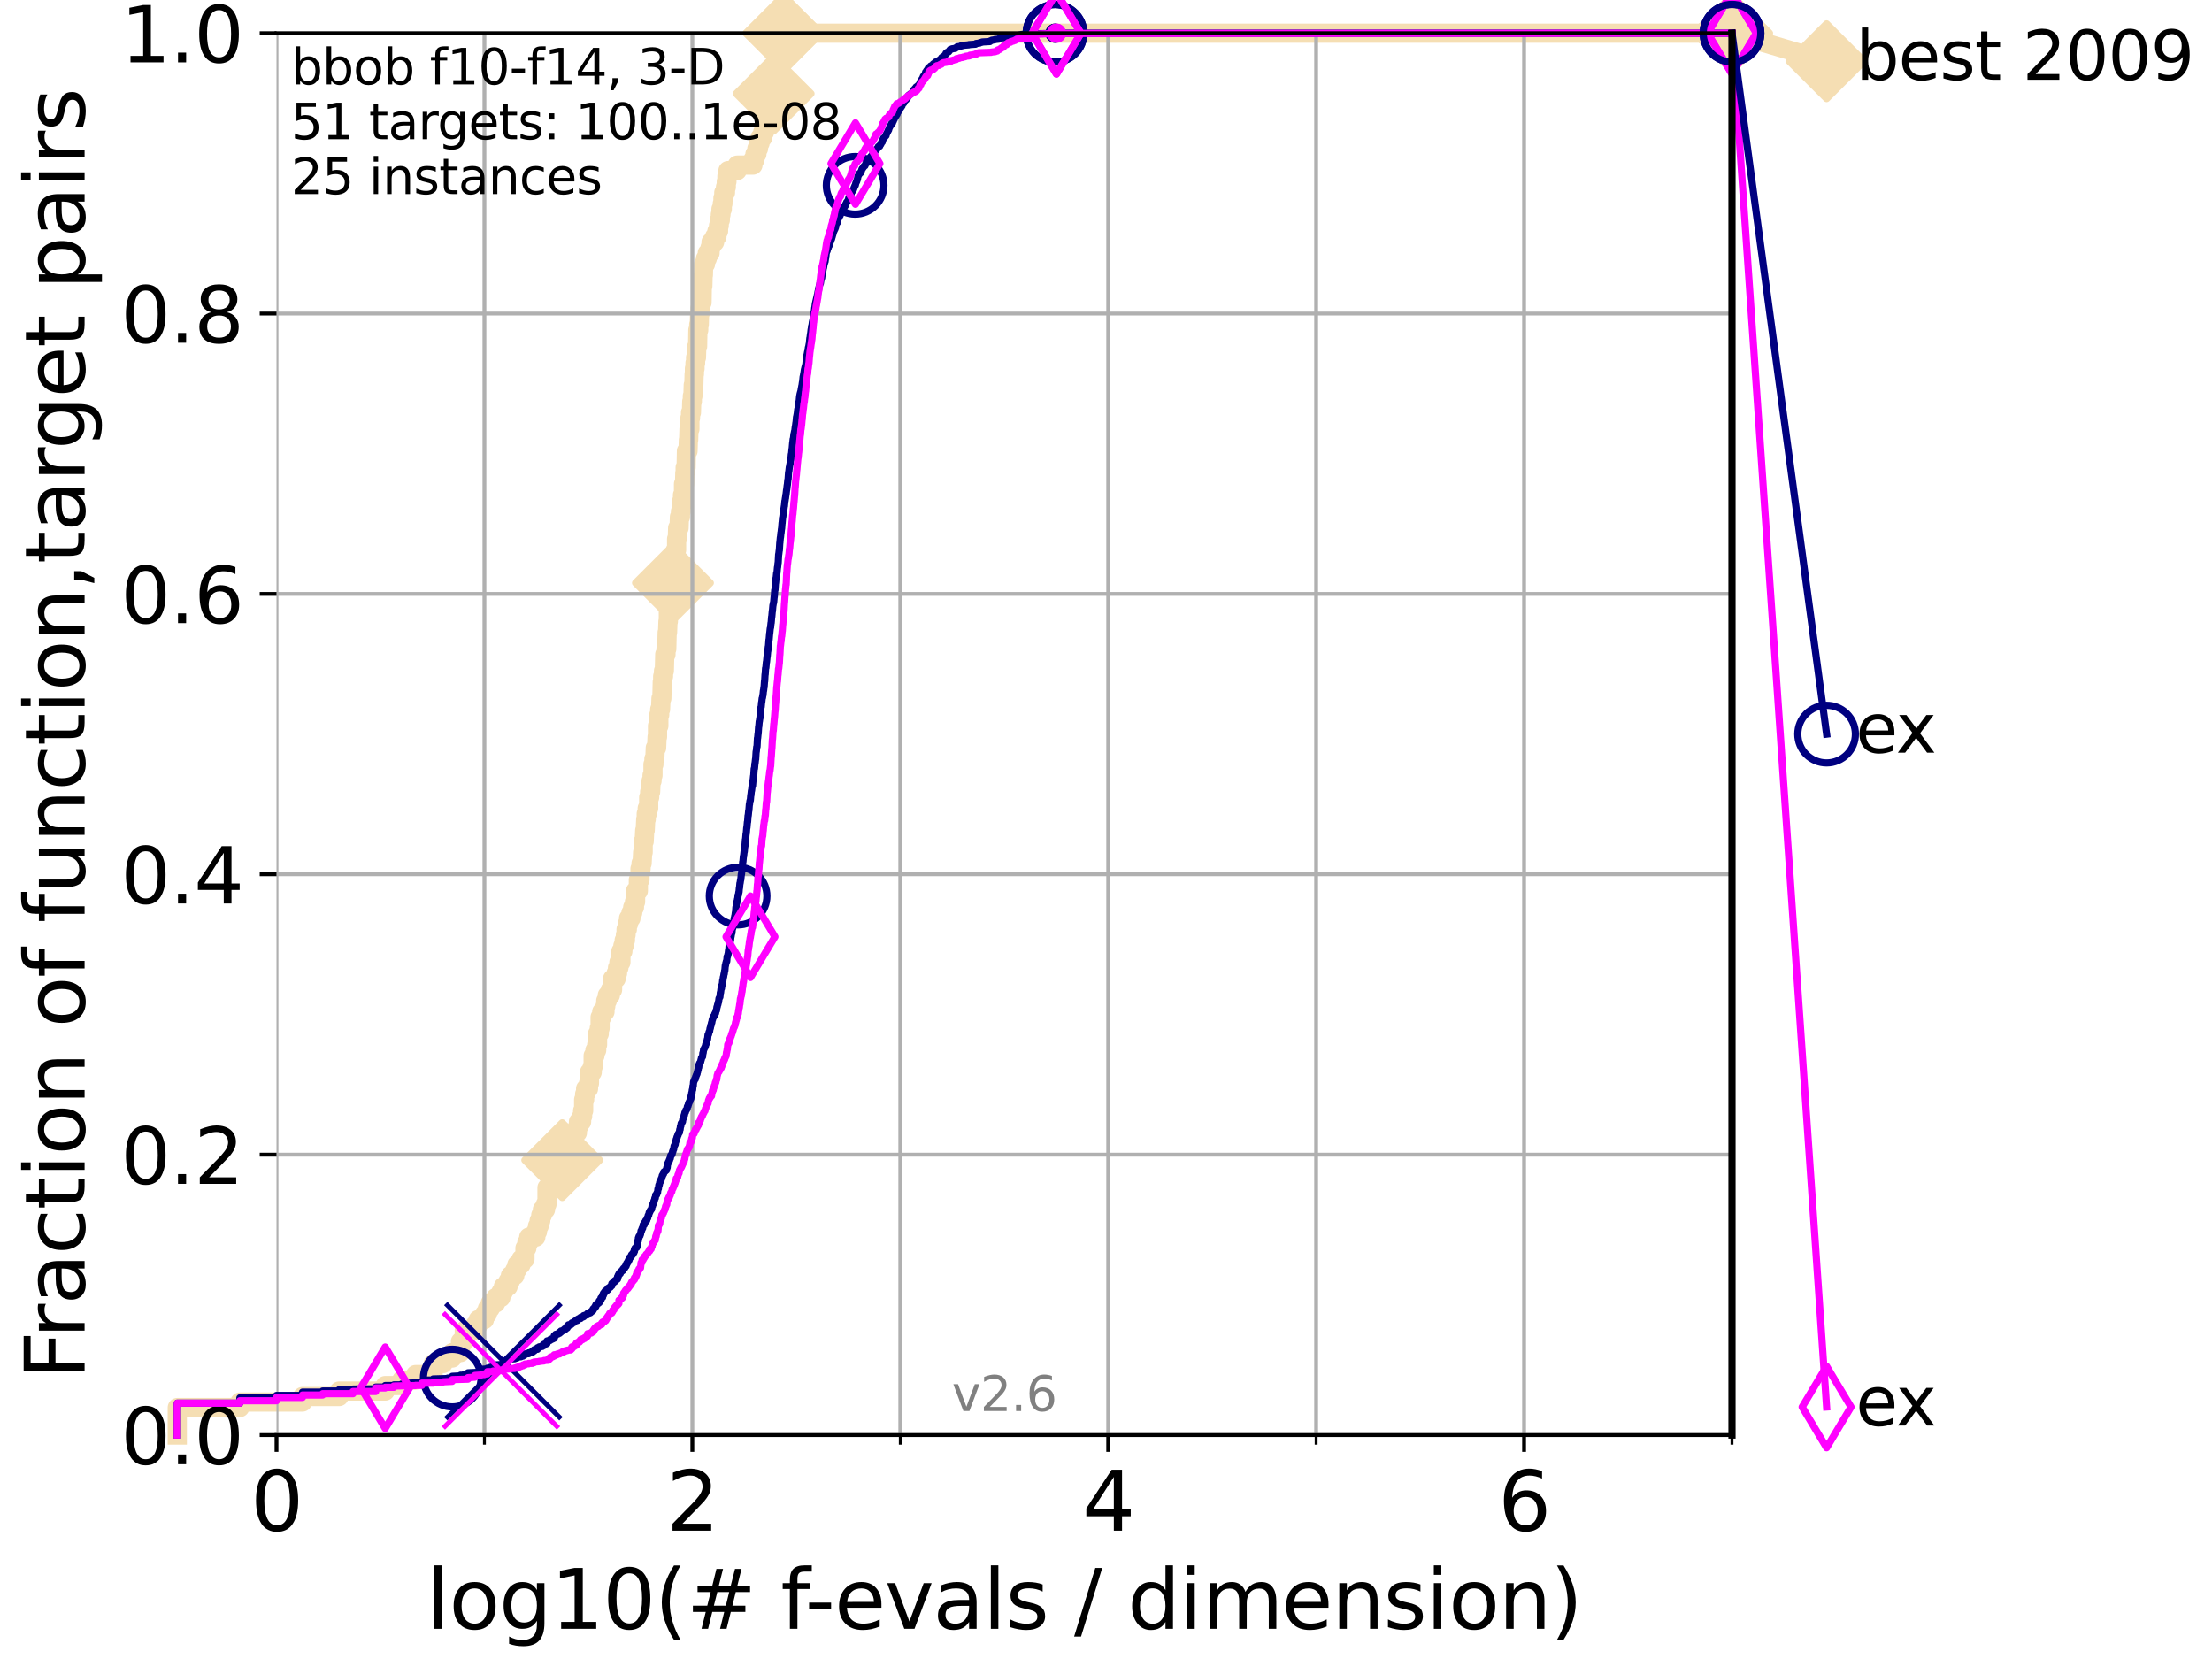 <?xml version="1.0" encoding="utf-8" standalone="no"?>
<!DOCTYPE svg PUBLIC "-//W3C//DTD SVG 1.1//EN"
  "http://www.w3.org/Graphics/SVG/1.1/DTD/svg11.dtd">
<svg xmlns:xlink="http://www.w3.org/1999/xlink" width="460.8pt" height="345.6pt" viewBox="0 0 460.8 345.6" xmlns="http://www.w3.org/2000/svg" version="1.1">
 <defs>
  <style type="text/css">*{stroke-linejoin: round; stroke-linecap: butt}</style>
 </defs>
 <g id="figure_1">
  <g id="patch_1">
   <path d="M 0 345.6 
L 460.8 345.6 
L 460.8 0 
L 0 0 
z
" style="fill: #ffffff"/>
  </g>
  <g id="axes_1">
   <g id="patch_2">
    <path d="M 57.6 298.944 
L 360.806 298.944 
L 360.806 6.912 
L 57.6 6.912 
z
" style="fill: #ffffff"/>
   </g>
   <g id="line2d_1">
    <path d="M 36.933 298.944 
L 36.933 293.218 
L 49.973 293.218 
L 49.973 292.073 
L 63.012 292.073 
L 63.012 290.927 
L 70.639 290.927 
L 70.639 289.782 
L 80.249 289.782 
L 80.249 288.637 
L 83.678 288.637 
L 83.678 287.492 
L 86.578 287.492 
L 86.578 286.347 
L 90.231 286.347 
L 90.231 284.056 
L 92.323 284.056 
L 92.323 282.911 
L 94.206 282.911 
L 94.206 281.766 
L 95.917 281.766 
L 95.917 279.475 
L 96.718 279.475 
L 96.718 277.185 
L 98.933 277.185 
L 98.933 276.04 
L 99.617 276.04 
L 99.617 274.894 
L 100.915 274.894 
L 100.915 273.749 
L 101.532 273.749 
L 101.532 272.604 
L 102.129 272.604 
L 102.129 271.459 
L 103.27 271.459 
L 103.27 270.313 
L 104.345 270.313 
L 104.345 269.168 
L 104.86 269.168 
L 104.86 268.023 
L 105.851 268.023 
L 105.851 266.878 
L 106.327 266.878 
L 106.327 265.733 
L 107.245 265.733 
L 107.245 264.587 
L 107.687 264.587 
L 107.687 263.442 
L 108.543 263.442 
L 108.543 262.297 
L 109.361 262.297 
L 109.361 260.006 
L 109.757 260.006 
L 109.757 258.861 
L 110.145 258.861 
L 110.145 257.716 
L 111.621 257.716 
L 111.621 256.571 
L 111.972 256.571 
L 111.972 255.426 
L 112.318 255.426 
L 112.318 254.28 
L 112.657 254.28 
L 112.657 253.135 
L 112.989 253.135 
L 112.989 251.99 
L 113.638 251.99 
L 113.638 250.845 
L 113.954 250.845 
L 113.954 247.409 
L 115.46 247.409 
L 115.46 246.264 
L 115.747 246.264 
L 115.747 245.118 
L 116.03 245.118 
L 116.03 243.973 
L 116.854 243.973 
L 116.854 242.828 
L 117.121 242.828 
L 117.121 241.683 
L 118.647 241.683 
L 118.647 240.538 
L 118.89 240.538 
L 118.89 239.392 
L 119.129 239.392 
L 119.129 238.247 
L 119.366 238.247 
L 119.366 235.957 
L 120.284 235.957 
L 120.284 234.811 
L 120.507 234.811 
L 120.507 233.666 
L 121.159 233.666 
L 121.159 232.521 
L 121.372 232.521 
L 121.372 231.376 
L 121.582 231.376 
L 121.582 229.085 
L 121.79 229.085 
L 121.79 227.94 
L 121.995 227.94 
L 121.995 226.795 
L 122.599 226.795 
L 122.599 225.65 
L 122.796 225.65 
L 122.796 223.359 
L 123.375 223.359 
L 123.375 222.214 
L 123.564 222.214 
L 123.564 219.924 
L 123.936 219.924 
L 123.936 218.778 
L 124.302 218.778 
L 124.302 217.633 
L 124.482 217.633 
L 124.482 215.343 
L 124.837 215.343 
L 124.837 214.197 
L 125.012 214.197 
L 125.012 211.907 
L 125.357 211.907 
L 125.357 210.762 
L 126.029 210.762 
L 126.029 209.617 
L 126.193 209.617 
L 126.193 208.471 
L 126.517 208.471 
L 126.517 207.326 
L 127.15 207.326 
L 127.15 206.181 
L 127.61 206.181 
L 127.61 203.89 
L 128.354 203.89 
L 128.354 202.745 
L 128.643 202.745 
L 128.643 201.6 
L 128.928 201.6 
L 128.928 200.455 
L 129.348 200.455 
L 129.348 198.164 
L 129.759 198.164 
L 129.759 197.019 
L 130.027 197.019 
L 130.027 195.874 
L 130.292 195.874 
L 130.292 194.729 
L 130.423 194.729 
L 130.423 193.583 
L 130.683 193.583 
L 130.683 192.438 
L 130.939 192.438 
L 130.939 191.293 
L 131.44 191.293 
L 131.44 190.148 
L 131.808 190.148 
L 131.808 189.003 
L 132.169 189.003 
L 132.169 187.857 
L 132.405 187.857 
L 132.405 185.567 
L 132.984 185.567 
L 132.984 183.276 
L 133.323 183.276 
L 133.323 180.986 
L 133.546 180.986 
L 133.546 179.841 
L 133.766 179.841 
L 133.875 177.55 
L 133.983 177.55 
L 133.983 175.26 
L 134.198 175.26 
L 134.305 172.969 
L 134.411 172.969 
L 134.516 170.679 
L 134.621 170.679 
L 134.621 169.534 
L 134.829 169.534 
L 134.829 168.389 
L 135.136 168.389 
L 135.136 166.098 
L 135.339 166.098 
L 135.339 164.953 
L 135.539 164.953 
L 135.638 162.662 
L 135.835 162.662 
L 135.835 161.517 
L 136.03 161.517 
L 136.03 159.227 
L 136.223 159.227 
L 136.223 158.082 
L 136.414 158.082 
L 136.509 155.791 
L 136.79 155.791 
L 136.883 153.501 
L 136.975 153.501 
L 136.975 151.21 
L 137.25 151.21 
L 137.25 148.92 
L 137.431 148.92 
L 137.431 147.774 
L 137.61 147.774 
L 137.699 145.484 
L 137.876 145.484 
L 137.963 142.048 
L 138.051 142.048 
L 138.051 140.903 
L 138.224 140.903 
L 138.224 139.758 
L 138.396 139.758 
L 138.481 136.322 
L 138.735 136.322 
L 138.735 135.177 
L 138.902 135.177 
L 138.985 131.741 
L 139.068 131.741 
L 139.15 129.451 
L 139.232 129.451 
L 139.232 127.16 
L 139.395 127.16 
L 139.395 126.015 
L 139.637 126.015 
L 139.717 123.725 
L 139.796 123.725 
L 139.796 122.58 
L 140.033 122.58 
L 140.033 121.434 
L 140.189 121.434 
L 140.189 120.289 
L 140.344 120.289 
L 140.344 117.999 
L 140.497 117.999 
L 140.497 116.853 
L 140.65 116.853 
L 140.725 114.563 
L 140.951 114.563 
L 140.951 112.273 
L 141.099 112.273 
L 141.173 109.982 
L 141.466 109.982 
L 141.538 107.692 
L 141.754 107.692 
L 141.754 106.546 
L 141.897 106.546 
L 141.897 105.401 
L 142.038 105.401 
L 142.038 104.256 
L 142.179 104.256 
L 142.179 103.111 
L 142.387 103.111 
L 142.387 100.82 
L 142.594 100.82 
L 142.662 98.53 
L 142.73 98.53 
L 142.73 97.385 
L 142.933 97.385 
L 143 93.949 
L 143.331 93.949 
L 143.397 91.659 
L 143.462 91.659 
L 143.528 89.368 
L 143.722 89.368 
L 143.722 87.078 
L 143.85 87.078 
L 143.85 85.932 
L 144.041 85.932 
L 144.105 83.642 
L 144.23 83.642 
L 144.23 82.497 
L 144.355 82.497 
L 144.418 80.206 
L 144.541 80.206 
L 144.603 77.916 
L 144.664 77.916 
L 144.664 76.771 
L 144.786 76.771 
L 144.786 75.625 
L 144.908 75.625 
L 144.908 74.48 
L 145.088 74.48 
L 145.148 72.19 
L 145.327 72.19 
L 145.386 68.754 
L 145.562 68.754 
L 145.562 67.609 
L 145.678 67.609 
L 145.736 65.318 
L 145.852 65.318 
L 145.852 64.173 
L 145.966 64.173 
L 145.966 63.028 
L 146.25 63.028 
L 146.306 59.592 
L 146.418 59.592 
L 146.474 57.302 
L 146.53 57.302 
L 146.585 55.011 
L 146.968 55.011 
L 146.968 53.866 
L 147.344 53.866 
L 147.344 52.721 
L 147.92 52.721 
L 147.92 51.576 
L 148.125 51.576 
L 148.125 50.43 
L 148.874 50.43 
L 148.874 49.285 
L 149.358 49.285 
L 149.358 48.14 
L 149.689 48.14 
L 149.689 46.995 
L 149.829 46.995 
L 149.829 45.85 
L 150.061 45.85 
L 150.061 44.704 
L 150.198 44.704 
L 150.198 43.559 
L 150.47 43.559 
L 150.47 42.414 
L 150.605 42.414 
L 150.605 41.269 
L 150.783 41.269 
L 150.783 40.123 
L 151.133 40.123 
L 151.133 38.978 
L 151.306 38.978 
L 151.306 37.833 
L 151.435 37.833 
L 151.435 36.688 
L 151.648 36.688 
L 151.648 35.543 
L 153.575 35.543 
L 153.575 34.397 
L 156.858 34.397 
L 156.858 33.252 
L 157.27 33.252 
L 157.27 32.107 
L 157.673 32.107 
L 157.673 30.962 
L 158.007 30.962 
L 158.007 29.816 
L 158.336 29.816 
L 158.336 28.671 
L 158.891 28.671 
L 158.891 27.526 
L 159.261 27.526 
L 159.261 26.381 
L 159.679 26.381 
L 159.679 25.236 
L 160.062 25.236 
L 160.062 24.09 
L 160.33 24.09 
L 160.33 22.945 
L 160.568 22.945 
L 160.568 21.8 
L 160.855 21.8 
L 160.855 20.655 
L 161.164 20.655 
L 161.164 19.509 
L 161.392 19.509 
L 161.392 18.364 
L 161.567 18.364 
L 161.567 17.219 
L 161.938 17.219 
L 161.938 16.074 
L 162.084 16.074 
L 162.084 14.929 
L 162.277 14.929 
L 162.277 13.783 
L 162.445 13.783 
L 162.445 12.638 
L 162.634 12.638 
L 162.634 11.493 
L 162.752 11.493 
L 162.752 10.348 
L 162.938 10.348 
L 162.938 9.202 
L 163.077 9.202 
L 163.077 8.057 
L 163.215 8.057 
L 163.215 6.912 
L 360.806 6.912 
L 360.806 6.912 
" style="fill: none; stroke: #f5deb3; stroke-width: 4; stroke-linecap: square"/>
   </g>
   <g id="line2d_2">
    <defs>
     <path id="m5535ed4365" d="M -0 7.778 
L 7.778 0 
L 0 -7.778 
L -7.778 -0 
z
" style="stroke: #f5deb3; stroke-width: 1.5; stroke-linejoin: miter"/>
    </defs>
    <g>
     <use xlink:href="#m5535ed4365" x="117.121" y="241.683" style="fill: #f5deb3; stroke: #f5deb3; stroke-width: 1.5; stroke-linejoin: miter"/>
     <use xlink:href="#m5535ed4365" x="140.189" y="121.434" style="fill: #f5deb3; stroke: #f5deb3; stroke-width: 1.5; stroke-linejoin: miter"/>
     <use xlink:href="#m5535ed4365" x="161.164" y="19.509" style="fill: #f5deb3; stroke: #f5deb3; stroke-width: 1.5; stroke-linejoin: miter"/>
     <use xlink:href="#m5535ed4365" x="163.215" y="6.912" style="fill: #f5deb3; stroke: #f5deb3; stroke-width: 1.5; stroke-linejoin: miter"/>
     <use xlink:href="#m5535ed4365" x="163.215" y="6.912" style="fill: #f5deb3; stroke: #f5deb3; stroke-width: 1.5; stroke-linejoin: miter"/>
     <use xlink:href="#m5535ed4365" x="360.806" y="6.912" style="fill: #f5deb3; stroke: #f5deb3; stroke-width: 1.5; stroke-linejoin: miter"/>
    </g>
   </g>
   <g id="line2d_3">
    <path style="fill: none; stroke: #f5deb3; stroke-width: 4; stroke-linecap: square"/>
    <g/>
   </g>
   <g id="line2d_4">
    <path d="M 360.806 6.912 
L 380.515 12.753 
" style="fill: none; stroke: #f5deb3; stroke-width: 4; stroke-linecap: square"/>
    <g>
     <use xlink:href="#m5535ed4365" x="360.806" y="6.912" style="fill: #f5deb3; stroke: #f5deb3; stroke-width: 1.5; stroke-linejoin: miter"/>
     <use xlink:href="#m5535ed4365" x="380.515" y="12.753" style="fill: #f5deb3; stroke: #f5deb3; stroke-width: 1.5; stroke-linejoin: miter"/>
    </g>
   </g>
   <g id="matplotlib.axis_1">
    <g id="xtick_1">
     <g id="line2d_5">
      <path d="M 57.6 298.944 
L 57.6 6.912 
" clip-path="url(#p966e68aedf)" style="fill: none; stroke: #b0b0b0; stroke-width: 0.8; stroke-linecap: square"/>
     </g>
     <g id="line2d_6">
      <defs>
       <path id="m763074b8f3" d="M 0 0 
L 0 3.5 
" style="stroke: #000000; stroke-width: 0.8"/>
      </defs>
      <g>
       <use xlink:href="#m763074b8f3" x="57.6" y="298.944" style="stroke: #000000; stroke-width: 0.8"/>
      </g>
     </g>
     <g id="text_1">
      <!-- 0 -->
      <g transform="translate(52.192 318.861)scale(0.17 -0.17)">
       <defs>
        <path id="DejaVuSans-30" d="M 2034 4250 
Q 1547 4250 1301 3770 
Q 1056 3291 1056 2328 
Q 1056 1369 1301 889 
Q 1547 409 2034 409 
Q 2525 409 2770 889 
Q 3016 1369 3016 2328 
Q 3016 3291 2770 3770 
Q 2525 4250 2034 4250 
z
M 2034 4750 
Q 2819 4750 3233 4129 
Q 3647 3509 3647 2328 
Q 3647 1150 3233 529 
Q 2819 -91 2034 -91 
Q 1250 -91 836 529 
Q 422 1150 422 2328 
Q 422 3509 836 4129 
Q 1250 4750 2034 4750 
z
" transform="scale(0.016)"/>
       </defs>
       <use xlink:href="#DejaVuSans-30"/>
      </g>
     </g>
    </g>
    <g id="xtick_2">
     <g id="line2d_7">
      <path d="M 144.23 298.944 
L 144.23 6.912 
" clip-path="url(#p966e68aedf)" style="fill: none; stroke: #b0b0b0; stroke-width: 0.8; stroke-linecap: square"/>
     </g>
     <g id="line2d_8">
      <g>
       <use xlink:href="#m763074b8f3" x="144.23" y="298.944" style="stroke: #000000; stroke-width: 0.8"/>
      </g>
     </g>
     <g id="text_2">
      <!-- 2 -->
      <g transform="translate(138.822 318.861)scale(0.17 -0.17)">
       <defs>
        <path id="DejaVuSans-32" d="M 1228 531 
L 3431 531 
L 3431 0 
L 469 0 
L 469 531 
Q 828 903 1448 1529 
Q 2069 2156 2228 2338 
Q 2531 2678 2651 2914 
Q 2772 3150 2772 3378 
Q 2772 3750 2511 3984 
Q 2250 4219 1831 4219 
Q 1534 4219 1204 4116 
Q 875 4013 500 3803 
L 500 4441 
Q 881 4594 1212 4672 
Q 1544 4750 1819 4750 
Q 2544 4750 2975 4387 
Q 3406 4025 3406 3419 
Q 3406 3131 3298 2873 
Q 3191 2616 2906 2266 
Q 2828 2175 2409 1742 
Q 1991 1309 1228 531 
z
" transform="scale(0.016)"/>
       </defs>
       <use xlink:href="#DejaVuSans-32"/>
      </g>
     </g>
    </g>
    <g id="xtick_3">
     <g id="line2d_9">
      <path d="M 230.861 298.944 
L 230.861 6.912 
" clip-path="url(#p966e68aedf)" style="fill: none; stroke: #b0b0b0; stroke-width: 0.8; stroke-linecap: square"/>
     </g>
     <g id="line2d_10">
      <g>
       <use xlink:href="#m763074b8f3" x="230.861" y="298.944" style="stroke: #000000; stroke-width: 0.8"/>
      </g>
     </g>
     <g id="text_3">
      <!-- 4 -->
      <g transform="translate(225.453 318.861)scale(0.17 -0.17)">
       <defs>
        <path id="DejaVuSans-34" d="M 2419 4116 
L 825 1625 
L 2419 1625 
L 2419 4116 
z
M 2253 4666 
L 3047 4666 
L 3047 1625 
L 3713 1625 
L 3713 1100 
L 3047 1100 
L 3047 0 
L 2419 0 
L 2419 1100 
L 313 1100 
L 313 1709 
L 2253 4666 
z
" transform="scale(0.016)"/>
       </defs>
       <use xlink:href="#DejaVuSans-34"/>
      </g>
     </g>
    </g>
    <g id="xtick_4">
     <g id="line2d_11">
      <path d="M 317.491 298.944 
L 317.491 6.912 
" clip-path="url(#p966e68aedf)" style="fill: none; stroke: #b0b0b0; stroke-width: 0.8; stroke-linecap: square"/>
     </g>
     <g id="line2d_12">
      <g>
       <use xlink:href="#m763074b8f3" x="317.491" y="298.944" style="stroke: #000000; stroke-width: 0.8"/>
      </g>
     </g>
     <g id="text_4">
      <!-- 6 -->
      <g transform="translate(312.083 318.861)scale(0.17 -0.17)">
       <defs>
        <path id="DejaVuSans-36" d="M 2113 2584 
Q 1688 2584 1439 2293 
Q 1191 2003 1191 1497 
Q 1191 994 1439 701 
Q 1688 409 2113 409 
Q 2538 409 2786 701 
Q 3034 994 3034 1497 
Q 3034 2003 2786 2293 
Q 2538 2584 2113 2584 
z
M 3366 4563 
L 3366 3988 
Q 3128 4100 2886 4159 
Q 2644 4219 2406 4219 
Q 1781 4219 1451 3797 
Q 1122 3375 1075 2522 
Q 1259 2794 1537 2939 
Q 1816 3084 2150 3084 
Q 2853 3084 3261 2657 
Q 3669 2231 3669 1497 
Q 3669 778 3244 343 
Q 2819 -91 2113 -91 
Q 1303 -91 875 529 
Q 447 1150 447 2328 
Q 447 3434 972 4092 
Q 1497 4750 2381 4750 
Q 2619 4750 2861 4703 
Q 3103 4656 3366 4563 
z
" transform="scale(0.016)"/>
       </defs>
       <use xlink:href="#DejaVuSans-36"/>
      </g>
     </g>
    </g>
    <g id="xtick_5">
     <g id="line2d_13">
      <path d="M 100.915 298.944 
L 100.915 6.912 
" clip-path="url(#p966e68aedf)" style="fill: none; stroke: #b0b0b0; stroke-width: 0.8; stroke-linecap: square"/>
     </g>
     <g id="line2d_14">
      <defs>
       <path id="m4a299081b5" d="M 0 0 
L 0 2 
" style="stroke: #000000; stroke-width: 0.6"/>
      </defs>
      <g>
       <use xlink:href="#m4a299081b5" x="100.915" y="298.944" style="stroke: #000000; stroke-width: 0.6"/>
      </g>
     </g>
    </g>
    <g id="xtick_6">
     <g id="line2d_15">
      <path d="M 187.546 298.944 
L 187.546 6.912 
" clip-path="url(#p966e68aedf)" style="fill: none; stroke: #b0b0b0; stroke-width: 0.8; stroke-linecap: square"/>
     </g>
     <g id="line2d_16">
      <g>
       <use xlink:href="#m4a299081b5" x="187.546" y="298.944" style="stroke: #000000; stroke-width: 0.6"/>
      </g>
     </g>
    </g>
    <g id="xtick_7">
     <g id="line2d_17">
      <path d="M 274.176 298.944 
L 274.176 6.912 
" clip-path="url(#p966e68aedf)" style="fill: none; stroke: #b0b0b0; stroke-width: 0.8; stroke-linecap: square"/>
     </g>
     <g id="line2d_18">
      <g>
       <use xlink:href="#m4a299081b5" x="274.176" y="298.944" style="stroke: #000000; stroke-width: 0.6"/>
      </g>
     </g>
    </g>
    <g id="xtick_8">
     <g id="line2d_19">
      <path d="M 360.806 298.944 
L 360.806 6.912 
" clip-path="url(#p966e68aedf)" style="fill: none; stroke: #b0b0b0; stroke-width: 0.8; stroke-linecap: square"/>
     </g>
     <g id="line2d_20">
      <g>
       <use xlink:href="#m4a299081b5" x="360.806" y="298.944" style="stroke: #000000; stroke-width: 0.6"/>
      </g>
     </g>
    </g>
    <g id="text_5">
     <!-- log10(# f-evals / dimension) -->
     <g transform="translate(88.823 339.314)scale(0.17 -0.17)">
      <defs>
       <path id="DejaVuSans-6c" d="M 603 4863 
L 1178 4863 
L 1178 0 
L 603 0 
L 603 4863 
z
" transform="scale(0.016)"/>
       <path id="DejaVuSans-6f" d="M 1959 3097 
Q 1497 3097 1228 2736 
Q 959 2375 959 1747 
Q 959 1119 1226 758 
Q 1494 397 1959 397 
Q 2419 397 2687 759 
Q 2956 1122 2956 1747 
Q 2956 2369 2687 2733 
Q 2419 3097 1959 3097 
z
M 1959 3584 
Q 2709 3584 3137 3096 
Q 3566 2609 3566 1747 
Q 3566 888 3137 398 
Q 2709 -91 1959 -91 
Q 1206 -91 779 398 
Q 353 888 353 1747 
Q 353 2609 779 3096 
Q 1206 3584 1959 3584 
z
" transform="scale(0.016)"/>
       <path id="DejaVuSans-67" d="M 2906 1791 
Q 2906 2416 2648 2759 
Q 2391 3103 1925 3103 
Q 1463 3103 1205 2759 
Q 947 2416 947 1791 
Q 947 1169 1205 825 
Q 1463 481 1925 481 
Q 2391 481 2648 825 
Q 2906 1169 2906 1791 
z
M 3481 434 
Q 3481 -459 3084 -895 
Q 2688 -1331 1869 -1331 
Q 1566 -1331 1297 -1286 
Q 1028 -1241 775 -1147 
L 775 -588 
Q 1028 -725 1275 -790 
Q 1522 -856 1778 -856 
Q 2344 -856 2625 -561 
Q 2906 -266 2906 331 
L 2906 616 
Q 2728 306 2450 153 
Q 2172 0 1784 0 
Q 1141 0 747 490 
Q 353 981 353 1791 
Q 353 2603 747 3093 
Q 1141 3584 1784 3584 
Q 2172 3584 2450 3431 
Q 2728 3278 2906 2969 
L 2906 3500 
L 3481 3500 
L 3481 434 
z
" transform="scale(0.016)"/>
       <path id="DejaVuSans-31" d="M 794 531 
L 1825 531 
L 1825 4091 
L 703 3866 
L 703 4441 
L 1819 4666 
L 2450 4666 
L 2450 531 
L 3481 531 
L 3481 0 
L 794 0 
L 794 531 
z
" transform="scale(0.016)"/>
       <path id="DejaVuSans-28" d="M 1984 4856 
Q 1566 4138 1362 3434 
Q 1159 2731 1159 2009 
Q 1159 1288 1364 580 
Q 1569 -128 1984 -844 
L 1484 -844 
Q 1016 -109 783 600 
Q 550 1309 550 2009 
Q 550 2706 781 3412 
Q 1013 4119 1484 4856 
L 1984 4856 
z
" transform="scale(0.016)"/>
       <path id="DejaVuSans-23" d="M 3272 2816 
L 2363 2816 
L 2100 1772 
L 3016 1772 
L 3272 2816 
z
M 2803 4594 
L 2478 3297 
L 3391 3297 
L 3719 4594 
L 4219 4594 
L 3897 3297 
L 4872 3297 
L 4872 2816 
L 3775 2816 
L 3519 1772 
L 4513 1772 
L 4513 1294 
L 3397 1294 
L 3072 0 
L 2572 0 
L 2894 1294 
L 1978 1294 
L 1656 0 
L 1153 0 
L 1478 1294 
L 494 1294 
L 494 1772 
L 1594 1772 
L 1856 2816 
L 850 2816 
L 850 3297 
L 1978 3297 
L 2297 4594 
L 2803 4594 
z
" transform="scale(0.016)"/>
       <path id="DejaVuSans-20" transform="scale(0.016)"/>
       <path id="DejaVuSans-66" d="M 2375 4863 
L 2375 4384 
L 1825 4384 
Q 1516 4384 1395 4259 
Q 1275 4134 1275 3809 
L 1275 3500 
L 2222 3500 
L 2222 3053 
L 1275 3053 
L 1275 0 
L 697 0 
L 697 3053 
L 147 3053 
L 147 3500 
L 697 3500 
L 697 3744 
Q 697 4328 969 4595 
Q 1241 4863 1831 4863 
L 2375 4863 
z
" transform="scale(0.016)"/>
       <path id="DejaVuSans-2d" d="M 313 2009 
L 1997 2009 
L 1997 1497 
L 313 1497 
L 313 2009 
z
" transform="scale(0.016)"/>
       <path id="DejaVuSans-65" d="M 3597 1894 
L 3597 1613 
L 953 1613 
Q 991 1019 1311 708 
Q 1631 397 2203 397 
Q 2534 397 2845 478 
Q 3156 559 3463 722 
L 3463 178 
Q 3153 47 2828 -22 
Q 2503 -91 2169 -91 
Q 1331 -91 842 396 
Q 353 884 353 1716 
Q 353 2575 817 3079 
Q 1281 3584 2069 3584 
Q 2775 3584 3186 3129 
Q 3597 2675 3597 1894 
z
M 3022 2063 
Q 3016 2534 2758 2815 
Q 2500 3097 2075 3097 
Q 1594 3097 1305 2825 
Q 1016 2553 972 2059 
L 3022 2063 
z
" transform="scale(0.016)"/>
       <path id="DejaVuSans-76" d="M 191 3500 
L 800 3500 
L 1894 563 
L 2988 3500 
L 3597 3500 
L 2284 0 
L 1503 0 
L 191 3500 
z
" transform="scale(0.016)"/>
       <path id="DejaVuSans-61" d="M 2194 1759 
Q 1497 1759 1228 1600 
Q 959 1441 959 1056 
Q 959 750 1161 570 
Q 1363 391 1709 391 
Q 2188 391 2477 730 
Q 2766 1069 2766 1631 
L 2766 1759 
L 2194 1759 
z
M 3341 1997 
L 3341 0 
L 2766 0 
L 2766 531 
Q 2569 213 2275 61 
Q 1981 -91 1556 -91 
Q 1019 -91 701 211 
Q 384 513 384 1019 
Q 384 1609 779 1909 
Q 1175 2209 1959 2209 
L 2766 2209 
L 2766 2266 
Q 2766 2663 2505 2880 
Q 2244 3097 1772 3097 
Q 1472 3097 1187 3025 
Q 903 2953 641 2809 
L 641 3341 
Q 956 3463 1253 3523 
Q 1550 3584 1831 3584 
Q 2591 3584 2966 3190 
Q 3341 2797 3341 1997 
z
" transform="scale(0.016)"/>
       <path id="DejaVuSans-73" d="M 2834 3397 
L 2834 2853 
Q 2591 2978 2328 3040 
Q 2066 3103 1784 3103 
Q 1356 3103 1142 2972 
Q 928 2841 928 2578 
Q 928 2378 1081 2264 
Q 1234 2150 1697 2047 
L 1894 2003 
Q 2506 1872 2764 1633 
Q 3022 1394 3022 966 
Q 3022 478 2636 193 
Q 2250 -91 1575 -91 
Q 1294 -91 989 -36 
Q 684 19 347 128 
L 347 722 
Q 666 556 975 473 
Q 1284 391 1588 391 
Q 1994 391 2212 530 
Q 2431 669 2431 922 
Q 2431 1156 2273 1281 
Q 2116 1406 1581 1522 
L 1381 1569 
Q 847 1681 609 1914 
Q 372 2147 372 2553 
Q 372 3047 722 3315 
Q 1072 3584 1716 3584 
Q 2034 3584 2315 3537 
Q 2597 3491 2834 3397 
z
" transform="scale(0.016)"/>
       <path id="DejaVuSans-2f" d="M 1625 4666 
L 2156 4666 
L 531 -594 
L 0 -594 
L 1625 4666 
z
" transform="scale(0.016)"/>
       <path id="DejaVuSans-64" d="M 2906 2969 
L 2906 4863 
L 3481 4863 
L 3481 0 
L 2906 0 
L 2906 525 
Q 2725 213 2448 61 
Q 2172 -91 1784 -91 
Q 1150 -91 751 415 
Q 353 922 353 1747 
Q 353 2572 751 3078 
Q 1150 3584 1784 3584 
Q 2172 3584 2448 3432 
Q 2725 3281 2906 2969 
z
M 947 1747 
Q 947 1113 1208 752 
Q 1469 391 1925 391 
Q 2381 391 2643 752 
Q 2906 1113 2906 1747 
Q 2906 2381 2643 2742 
Q 2381 3103 1925 3103 
Q 1469 3103 1208 2742 
Q 947 2381 947 1747 
z
" transform="scale(0.016)"/>
       <path id="DejaVuSans-69" d="M 603 3500 
L 1178 3500 
L 1178 0 
L 603 0 
L 603 3500 
z
M 603 4863 
L 1178 4863 
L 1178 4134 
L 603 4134 
L 603 4863 
z
" transform="scale(0.016)"/>
       <path id="DejaVuSans-6d" d="M 3328 2828 
Q 3544 3216 3844 3400 
Q 4144 3584 4550 3584 
Q 5097 3584 5394 3201 
Q 5691 2819 5691 2113 
L 5691 0 
L 5113 0 
L 5113 2094 
Q 5113 2597 4934 2840 
Q 4756 3084 4391 3084 
Q 3944 3084 3684 2787 
Q 3425 2491 3425 1978 
L 3425 0 
L 2847 0 
L 2847 2094 
Q 2847 2600 2669 2842 
Q 2491 3084 2119 3084 
Q 1678 3084 1418 2786 
Q 1159 2488 1159 1978 
L 1159 0 
L 581 0 
L 581 3500 
L 1159 3500 
L 1159 2956 
Q 1356 3278 1631 3431 
Q 1906 3584 2284 3584 
Q 2666 3584 2933 3390 
Q 3200 3197 3328 2828 
z
" transform="scale(0.016)"/>
       <path id="DejaVuSans-6e" d="M 3513 2113 
L 3513 0 
L 2938 0 
L 2938 2094 
Q 2938 2591 2744 2837 
Q 2550 3084 2163 3084 
Q 1697 3084 1428 2787 
Q 1159 2491 1159 1978 
L 1159 0 
L 581 0 
L 581 3500 
L 1159 3500 
L 1159 2956 
Q 1366 3272 1645 3428 
Q 1925 3584 2291 3584 
Q 2894 3584 3203 3211 
Q 3513 2838 3513 2113 
z
" transform="scale(0.016)"/>
       <path id="DejaVuSans-29" d="M 513 4856 
L 1013 4856 
Q 1481 4119 1714 3412 
Q 1947 2706 1947 2009 
Q 1947 1309 1714 600 
Q 1481 -109 1013 -844 
L 513 -844 
Q 928 -128 1133 580 
Q 1338 1288 1338 2009 
Q 1338 2731 1133 3434 
Q 928 4138 513 4856 
z
" transform="scale(0.016)"/>
      </defs>
      <use xlink:href="#DejaVuSans-6c"/>
      <use xlink:href="#DejaVuSans-6f" x="27.783"/>
      <use xlink:href="#DejaVuSans-67" x="88.965"/>
      <use xlink:href="#DejaVuSans-31" x="152.441"/>
      <use xlink:href="#DejaVuSans-30" x="216.064"/>
      <use xlink:href="#DejaVuSans-28" x="279.688"/>
      <use xlink:href="#DejaVuSans-23" x="318.701"/>
      <use xlink:href="#DejaVuSans-20" x="402.49"/>
      <use xlink:href="#DejaVuSans-66" x="434.277"/>
      <use xlink:href="#DejaVuSans-2d" x="463.982"/>
      <use xlink:href="#DejaVuSans-65" x="500.066"/>
      <use xlink:href="#DejaVuSans-76" x="561.59"/>
      <use xlink:href="#DejaVuSans-61" x="620.77"/>
      <use xlink:href="#DejaVuSans-6c" x="682.049"/>
      <use xlink:href="#DejaVuSans-73" x="709.832"/>
      <use xlink:href="#DejaVuSans-20" x="761.932"/>
      <use xlink:href="#DejaVuSans-2f" x="793.719"/>
      <use xlink:href="#DejaVuSans-20" x="827.41"/>
      <use xlink:href="#DejaVuSans-64" x="859.197"/>
      <use xlink:href="#DejaVuSans-69" x="922.674"/>
      <use xlink:href="#DejaVuSans-6d" x="950.457"/>
      <use xlink:href="#DejaVuSans-65" x="1047.869"/>
      <use xlink:href="#DejaVuSans-6e" x="1109.393"/>
      <use xlink:href="#DejaVuSans-73" x="1172.771"/>
      <use xlink:href="#DejaVuSans-69" x="1224.871"/>
      <use xlink:href="#DejaVuSans-6f" x="1252.654"/>
      <use xlink:href="#DejaVuSans-6e" x="1313.836"/>
      <use xlink:href="#DejaVuSans-29" x="1377.215"/>
     </g>
    </g>
   </g>
   <g id="matplotlib.axis_2">
    <g id="ytick_1">
     <g id="line2d_21">
      <path d="M 57.6 298.944 
L 360.806 298.944 
" clip-path="url(#p966e68aedf)" style="fill: none; stroke: #b0b0b0; stroke-width: 0.8; stroke-linecap: square"/>
     </g>
     <g id="line2d_22">
      <defs>
       <path id="m03a2a40263" d="M 0 0 
L -3.5 0 
" style="stroke: #000000; stroke-width: 0.8"/>
      </defs>
      <g>
       <use xlink:href="#m03a2a40263" x="57.6" y="298.944" style="stroke: #000000; stroke-width: 0.8"/>
      </g>
     </g>
     <g id="text_6">
      <!-- 0.0 -->
      <g transform="translate(25.155 305.023)scale(0.16 -0.16)">
       <defs>
        <path id="DejaVuSans-2e" d="M 684 794 
L 1344 794 
L 1344 0 
L 684 0 
L 684 794 
z
" transform="scale(0.016)"/>
       </defs>
       <use xlink:href="#DejaVuSans-30"/>
       <use xlink:href="#DejaVuSans-2e" x="63.623"/>
       <use xlink:href="#DejaVuSans-30" x="95.41"/>
      </g>
     </g>
    </g>
    <g id="ytick_2">
     <g id="line2d_23">
      <path d="M 57.6 240.538 
L 360.806 240.538 
" clip-path="url(#p966e68aedf)" style="fill: none; stroke: #b0b0b0; stroke-width: 0.8; stroke-linecap: square"/>
     </g>
     <g id="line2d_24">
      <g>
       <use xlink:href="#m03a2a40263" x="57.6" y="240.538" style="stroke: #000000; stroke-width: 0.8"/>
      </g>
     </g>
     <g id="text_7">
      <!-- 0.2 -->
      <g transform="translate(25.155 246.616)scale(0.16 -0.16)">
       <use xlink:href="#DejaVuSans-30"/>
       <use xlink:href="#DejaVuSans-2e" x="63.623"/>
       <use xlink:href="#DejaVuSans-32" x="95.41"/>
      </g>
     </g>
    </g>
    <g id="ytick_3">
     <g id="line2d_25">
      <path d="M 57.6 182.131 
L 360.806 182.131 
" clip-path="url(#p966e68aedf)" style="fill: none; stroke: #b0b0b0; stroke-width: 0.8; stroke-linecap: square"/>
     </g>
     <g id="line2d_26">
      <g>
       <use xlink:href="#m03a2a40263" x="57.6" y="182.131" style="stroke: #000000; stroke-width: 0.8"/>
      </g>
     </g>
     <g id="text_8">
      <!-- 0.4 -->
      <g transform="translate(25.155 188.21)scale(0.16 -0.16)">
       <use xlink:href="#DejaVuSans-30"/>
       <use xlink:href="#DejaVuSans-2e" x="63.623"/>
       <use xlink:href="#DejaVuSans-34" x="95.41"/>
      </g>
     </g>
    </g>
    <g id="ytick_4">
     <g id="line2d_27">
      <path d="M 57.6 123.725 
L 360.806 123.725 
" clip-path="url(#p966e68aedf)" style="fill: none; stroke: #b0b0b0; stroke-width: 0.8; stroke-linecap: square"/>
     </g>
     <g id="line2d_28">
      <g>
       <use xlink:href="#m03a2a40263" x="57.6" y="123.725" style="stroke: #000000; stroke-width: 0.8"/>
      </g>
     </g>
     <g id="text_9">
      <!-- 0.6 -->
      <g transform="translate(25.155 129.804)scale(0.16 -0.16)">
       <use xlink:href="#DejaVuSans-30"/>
       <use xlink:href="#DejaVuSans-2e" x="63.623"/>
       <use xlink:href="#DejaVuSans-36" x="95.41"/>
      </g>
     </g>
    </g>
    <g id="ytick_5">
     <g id="line2d_29">
      <path d="M 57.6 65.318 
L 360.806 65.318 
" clip-path="url(#p966e68aedf)" style="fill: none; stroke: #b0b0b0; stroke-width: 0.8; stroke-linecap: square"/>
     </g>
     <g id="line2d_30">
      <g>
       <use xlink:href="#m03a2a40263" x="57.6" y="65.318" style="stroke: #000000; stroke-width: 0.8"/>
      </g>
     </g>
     <g id="text_10">
      <!-- 0.8 -->
      <g transform="translate(25.155 71.397)scale(0.16 -0.16)">
       <defs>
        <path id="DejaVuSans-38" d="M 2034 2216 
Q 1584 2216 1326 1975 
Q 1069 1734 1069 1313 
Q 1069 891 1326 650 
Q 1584 409 2034 409 
Q 2484 409 2743 651 
Q 3003 894 3003 1313 
Q 3003 1734 2745 1975 
Q 2488 2216 2034 2216 
z
M 1403 2484 
Q 997 2584 770 2862 
Q 544 3141 544 3541 
Q 544 4100 942 4425 
Q 1341 4750 2034 4750 
Q 2731 4750 3128 4425 
Q 3525 4100 3525 3541 
Q 3525 3141 3298 2862 
Q 3072 2584 2669 2484 
Q 3125 2378 3379 2068 
Q 3634 1759 3634 1313 
Q 3634 634 3220 271 
Q 2806 -91 2034 -91 
Q 1263 -91 848 271 
Q 434 634 434 1313 
Q 434 1759 690 2068 
Q 947 2378 1403 2484 
z
M 1172 3481 
Q 1172 3119 1398 2916 
Q 1625 2713 2034 2713 
Q 2441 2713 2670 2916 
Q 2900 3119 2900 3481 
Q 2900 3844 2670 4047 
Q 2441 4250 2034 4250 
Q 1625 4250 1398 4047 
Q 1172 3844 1172 3481 
z
" transform="scale(0.016)"/>
       </defs>
       <use xlink:href="#DejaVuSans-30"/>
       <use xlink:href="#DejaVuSans-2e" x="63.623"/>
       <use xlink:href="#DejaVuSans-38" x="95.41"/>
      </g>
     </g>
    </g>
    <g id="ytick_6">
     <g id="line2d_31">
      <path d="M 57.6 6.912 
L 360.806 6.912 
" clip-path="url(#p966e68aedf)" style="fill: none; stroke: #b0b0b0; stroke-width: 0.8; stroke-linecap: square"/>
     </g>
     <g id="line2d_32">
      <g>
       <use xlink:href="#m03a2a40263" x="57.6" y="6.912" style="stroke: #000000; stroke-width: 0.8"/>
      </g>
     </g>
     <g id="text_11">
      <!-- 1.0 -->
      <g transform="translate(25.155 12.991)scale(0.16 -0.16)">
       <use xlink:href="#DejaVuSans-31"/>
       <use xlink:href="#DejaVuSans-2e" x="63.623"/>
       <use xlink:href="#DejaVuSans-30" x="95.41"/>
      </g>
     </g>
    </g>
    <g id="text_12">
     <!-- Fraction of function,target pairs -->
     <g transform="translate(17.62 287.313)rotate(-90)scale(0.17 -0.17)">
      <defs>
       <path id="DejaVuSans-46" d="M 628 4666 
L 3309 4666 
L 3309 4134 
L 1259 4134 
L 1259 2759 
L 3109 2759 
L 3109 2228 
L 1259 2228 
L 1259 0 
L 628 0 
L 628 4666 
z
" transform="scale(0.016)"/>
       <path id="DejaVuSans-72" d="M 2631 2963 
Q 2534 3019 2420 3045 
Q 2306 3072 2169 3072 
Q 1681 3072 1420 2755 
Q 1159 2438 1159 1844 
L 1159 0 
L 581 0 
L 581 3500 
L 1159 3500 
L 1159 2956 
Q 1341 3275 1631 3429 
Q 1922 3584 2338 3584 
Q 2397 3584 2469 3576 
Q 2541 3569 2628 3553 
L 2631 2963 
z
" transform="scale(0.016)"/>
       <path id="DejaVuSans-63" d="M 3122 3366 
L 3122 2828 
Q 2878 2963 2633 3030 
Q 2388 3097 2138 3097 
Q 1578 3097 1268 2742 
Q 959 2388 959 1747 
Q 959 1106 1268 751 
Q 1578 397 2138 397 
Q 2388 397 2633 464 
Q 2878 531 3122 666 
L 3122 134 
Q 2881 22 2623 -34 
Q 2366 -91 2075 -91 
Q 1284 -91 818 406 
Q 353 903 353 1747 
Q 353 2603 823 3093 
Q 1294 3584 2113 3584 
Q 2378 3584 2631 3529 
Q 2884 3475 3122 3366 
z
" transform="scale(0.016)"/>
       <path id="DejaVuSans-74" d="M 1172 4494 
L 1172 3500 
L 2356 3500 
L 2356 3053 
L 1172 3053 
L 1172 1153 
Q 1172 725 1289 603 
Q 1406 481 1766 481 
L 2356 481 
L 2356 0 
L 1766 0 
Q 1100 0 847 248 
Q 594 497 594 1153 
L 594 3053 
L 172 3053 
L 172 3500 
L 594 3500 
L 594 4494 
L 1172 4494 
z
" transform="scale(0.016)"/>
       <path id="DejaVuSans-75" d="M 544 1381 
L 544 3500 
L 1119 3500 
L 1119 1403 
Q 1119 906 1312 657 
Q 1506 409 1894 409 
Q 2359 409 2629 706 
Q 2900 1003 2900 1516 
L 2900 3500 
L 3475 3500 
L 3475 0 
L 2900 0 
L 2900 538 
Q 2691 219 2414 64 
Q 2138 -91 1772 -91 
Q 1169 -91 856 284 
Q 544 659 544 1381 
z
M 1991 3584 
L 1991 3584 
z
" transform="scale(0.016)"/>
       <path id="DejaVuSans-2c" d="M 750 794 
L 1409 794 
L 1409 256 
L 897 -744 
L 494 -744 
L 750 256 
L 750 794 
z
" transform="scale(0.016)"/>
       <path id="DejaVuSans-70" d="M 1159 525 
L 1159 -1331 
L 581 -1331 
L 581 3500 
L 1159 3500 
L 1159 2969 
Q 1341 3281 1617 3432 
Q 1894 3584 2278 3584 
Q 2916 3584 3314 3078 
Q 3713 2572 3713 1747 
Q 3713 922 3314 415 
Q 2916 -91 2278 -91 
Q 1894 -91 1617 61 
Q 1341 213 1159 525 
z
M 3116 1747 
Q 3116 2381 2855 2742 
Q 2594 3103 2138 3103 
Q 1681 3103 1420 2742 
Q 1159 2381 1159 1747 
Q 1159 1113 1420 752 
Q 1681 391 2138 391 
Q 2594 391 2855 752 
Q 3116 1113 3116 1747 
z
" transform="scale(0.016)"/>
      </defs>
      <use xlink:href="#DejaVuSans-46"/>
      <use xlink:href="#DejaVuSans-72" x="50.27"/>
      <use xlink:href="#DejaVuSans-61" x="91.383"/>
      <use xlink:href="#DejaVuSans-63" x="152.662"/>
      <use xlink:href="#DejaVuSans-74" x="207.643"/>
      <use xlink:href="#DejaVuSans-69" x="246.852"/>
      <use xlink:href="#DejaVuSans-6f" x="274.635"/>
      <use xlink:href="#DejaVuSans-6e" x="335.816"/>
      <use xlink:href="#DejaVuSans-20" x="399.195"/>
      <use xlink:href="#DejaVuSans-6f" x="430.982"/>
      <use xlink:href="#DejaVuSans-66" x="492.164"/>
      <use xlink:href="#DejaVuSans-20" x="527.369"/>
      <use xlink:href="#DejaVuSans-66" x="559.156"/>
      <use xlink:href="#DejaVuSans-75" x="594.361"/>
      <use xlink:href="#DejaVuSans-6e" x="657.74"/>
      <use xlink:href="#DejaVuSans-63" x="721.119"/>
      <use xlink:href="#DejaVuSans-74" x="776.1"/>
      <use xlink:href="#DejaVuSans-69" x="815.309"/>
      <use xlink:href="#DejaVuSans-6f" x="843.092"/>
      <use xlink:href="#DejaVuSans-6e" x="904.273"/>
      <use xlink:href="#DejaVuSans-2c" x="967.652"/>
      <use xlink:href="#DejaVuSans-74" x="999.439"/>
      <use xlink:href="#DejaVuSans-61" x="1038.648"/>
      <use xlink:href="#DejaVuSans-72" x="1099.928"/>
      <use xlink:href="#DejaVuSans-67" x="1139.291"/>
      <use xlink:href="#DejaVuSans-65" x="1202.768"/>
      <use xlink:href="#DejaVuSans-74" x="1264.291"/>
      <use xlink:href="#DejaVuSans-20" x="1303.5"/>
      <use xlink:href="#DejaVuSans-70" x="1335.287"/>
      <use xlink:href="#DejaVuSans-61" x="1398.764"/>
      <use xlink:href="#DejaVuSans-69" x="1460.043"/>
      <use xlink:href="#DejaVuSans-72" x="1487.826"/>
      <use xlink:href="#DejaVuSans-73" x="1528.939"/>
     </g>
    </g>
   </g>
   <g id="line2d_33">
    <defs>
     <path id="mde321485b2" d="M 0 1.5 
C 0.398 1.5 0.779 1.342 1.061 1.061 
C 1.342 0.779 1.5 0.398 1.5 0 
C 1.5 -0.398 1.342 -0.779 1.061 -1.061 
C 0.779 -1.342 0.398 -1.5 0 -1.5 
C -0.398 -1.5 -0.779 -1.342 -1.061 -1.061 
C -1.342 -0.779 -1.5 -0.398 -1.5 0 
C -1.5 0.398 -1.342 0.779 -1.061 1.061 
C -0.779 1.342 -0.398 1.5 0 1.5 
z
" style="stroke: #f5deb3"/>
    </defs>
    <g>
     <use xlink:href="#mde321485b2" x="163.215" y="6.912" style="fill: #f5deb3; stroke: #f5deb3"/>
     <use xlink:href="#mde321485b2" x="163.215" y="6.912" style="fill: #f5deb3; stroke: #f5deb3"/>
    </g>
   </g>
   <g id="line2d_34">
    <defs>
     <path id="m7b6661ee9a" d="M 0 1.5 
C 0.398 1.5 0.779 1.342 1.061 1.061 
C 1.342 0.779 1.5 0.398 1.5 0 
C 1.5 -0.398 1.342 -0.779 1.061 -1.061 
C 0.779 -1.342 0.398 -1.5 0 -1.5 
C -0.398 -1.5 -0.779 -1.342 -1.061 -1.061 
C -1.342 -0.779 -1.5 -0.398 -1.5 0 
C -1.5 0.398 -1.342 0.779 -1.061 1.061 
C -0.779 1.342 -0.398 1.5 0 1.5 
z
" style="stroke: #000080"/>
    </defs>
    <g>
     <use xlink:href="#m7b6661ee9a" x="219.778" y="6.912" style="fill: #000080; stroke: #000080"/>
     <use xlink:href="#m7b6661ee9a" x="219.778" y="6.912" style="fill: #000080; stroke: #000080"/>
    </g>
   </g>
   <g id="line2d_35">
    <path d="M 36.933 298.944 
L 36.933 292.302 
L 49.973 292.302 
L 49.973 291.202 
L 57.6 291.202 
L 57.6 290.698 
L 63.012 290.698 
L 63.012 290.011 
L 67.209 290.011 
L 67.209 289.782 
L 70.639 289.782 
L 70.639 289.507 
L 73.539 289.507 
L 73.539 289.37 
L 78.267 289.324 
L 78.267 288.958 
L 80.249 288.958 
L 80.249 288.637 
L 82.042 288.637 
L 82.042 288.5 
L 83.678 288.5 
L 83.678 288.316 
L 85.184 288.316 
L 85.184 288.133 
L 87.876 288.041 
L 87.876 287.95 
L 89.09 287.95 
L 89.09 287.492 
L 90.231 287.492 
L 90.231 287.263 
L 93.288 287.171 
L 93.288 287.079 
L 94.206 287.079 
L 94.206 286.713 
L 95.917 286.621 
L 95.917 286.484 
L 96.718 286.484 
L 96.718 286.301 
L 97.485 286.255 
L 97.485 285.98 
L 99.617 285.888 
L 99.617 285.751 
L 100.277 285.751 
L 100.277 285.247 
L 101.532 285.156 
L 101.532 285.018 
L 102.129 285.018 
L 102.129 284.835 
L 102.708 284.835 
L 102.708 284.606 
L 103.27 284.606 
L 103.27 284.56 
L 103.27 284.331 
L 104.86 284.239 
L 104.86 283.552 
L 105.362 283.552 
L 105.362 283.415 
L 105.851 283.415 
L 105.851 283.277 
L 106.327 283.277 
L 106.327 283.094 
L 107.245 283.048 
L 107.245 282.911 
L 107.687 282.911 
L 107.687 282.728 
L 108.543 282.636 
L 108.543 282.499 
L 108.956 282.499 
L 108.956 282.224 
L 109.361 282.224 
L 109.361 282.041 
L 110.145 281.995 
L 110.145 281.811 
L 110.897 281.72 
L 110.897 281.445 
L 111.262 281.445 
L 111.262 281.17 
L 111.972 281.079 
L 111.972 280.758 
L 112.318 280.758 
L 112.318 280.575 
L 112.989 280.483 
L 112.989 280.3 
L 113.317 280.3 
L 113.317 280.025 
L 113.638 280.025 
L 113.638 279.887 
L 113.954 279.887 
L 113.954 279.338 
L 114.571 279.246 
L 114.571 279.063 
L 114.872 279.063 
L 114.872 278.925 
L 115.168 278.925 
L 115.168 278.788 
L 115.46 278.788 
L 115.46 278.238 
L 115.747 278.238 
L 115.747 277.964 
L 116.309 277.872 
L 116.309 277.734 
L 116.584 277.734 
L 116.584 277.505 
L 116.854 277.505 
L 116.854 277.276 
L 117.384 277.185 
L 117.384 277.047 
L 117.644 277.047 
L 117.644 276.818 
L 117.9 276.818 
L 117.9 276.635 
L 118.152 276.635 
L 118.152 276.269 
L 118.401 276.269 
L 118.401 275.994 
L 118.89 275.994 
L 118.89 275.81 
L 119.129 275.81 
L 119.129 275.581 
L 119.6 275.49 
L 119.6 275.307 
L 119.831 275.215 
L 119.831 275.169 
L 120.284 275.078 
L 120.284 274.848 
L 120.507 274.848 
L 120.507 274.711 
L 120.944 274.665 
L 120.944 274.436 
L 121.372 274.39 
L 121.372 274.299 
L 121.582 274.299 
L 121.582 274.07 
L 121.995 273.978 
L 121.995 273.932 
L 122.4 273.887 
L 122.4 273.612 
L 122.796 273.52 
L 122.796 273.474 
L 122.991 273.474 
L 122.991 273.291 
L 123.184 273.291 
L 123.184 273.154 
L 123.375 273.154 
L 123.375 272.97 
L 123.564 272.97 
L 123.564 272.925 
L 123.564 272.65 
L 123.751 272.558 
L 123.751 272.466 
L 123.936 272.466 
L 123.936 272.192 
L 124.12 272.192 
L 124.12 271.825 
L 124.302 271.825 
L 124.302 271.642 
L 124.482 271.642 
L 124.482 271.504 
L 124.66 271.504 
L 124.66 271.367 
L 124.837 271.367 
L 124.837 271.001 
L 125.012 271.001 
L 125.012 270.863 
L 125.185 270.863 
L 125.185 270.405 
L 125.357 270.405 
L 125.357 270.268 
L 125.527 270.268 
L 125.527 269.81 
L 125.696 269.81 
L 125.696 269.443 
L 125.863 269.443 
L 125.863 269.214 
L 126.029 269.214 
L 126.029 268.985 
L 126.356 268.939 
L 126.356 268.71 
L 126.677 268.664 
L 126.677 268.344 
L 126.994 268.252 
L 126.994 268.16 
L 127.15 268.16 
L 127.15 267.977 
L 127.304 267.977 
L 127.304 267.84 
L 127.458 267.84 
L 127.458 267.382 
L 127.61 267.382 
L 127.61 267.244 
L 127.761 267.244 
L 127.761 267.153 
L 127.761 267.107 
L 128.06 267.015 
L 128.06 266.786 
L 128.354 266.695 
L 128.354 266.557 
L 128.643 266.465 
L 128.643 265.962 
L 128.786 265.962 
L 128.786 265.641 
L 128.928 265.641 
L 128.928 265.366 
L 129.209 265.32 
L 129.209 265 
L 129.348 265 
L 129.348 264.862 
L 129.623 264.771 
L 129.623 264.679 
L 129.759 264.679 
L 129.759 264.404 
L 129.893 264.404 
L 129.893 264.221 
L 130.16 264.129 
L 130.16 263.946 
L 130.292 263.854 
L 130.292 263.763 
L 130.423 263.763 
L 130.423 263.442 
L 130.553 263.442 
L 130.553 263.167 
L 130.683 263.121 
L 130.683 262.984 
L 130.811 262.984 
L 130.811 262.755 
L 130.939 262.755 
L 130.939 262.48 
L 131.065 262.48 
L 131.065 262.068 
L 131.316 261.976 
L 131.316 261.839 
L 131.44 261.839 
L 131.44 261.656 
L 131.564 261.656 
L 131.564 261.381 
L 131.808 261.335 
L 131.808 261.289 
L 131.808 261.106 
L 131.929 261.106 
L 131.929 260.968 
L 132.049 260.968 
L 132.049 260.694 
L 132.169 260.694 
L 132.169 260.235 
L 132.287 260.235 
L 132.287 260.006 
L 132.523 259.915 
L 132.523 259.869 
L 132.639 259.869 
L 132.639 259.548 
L 132.755 259.548 
L 132.755 259.044 
L 132.87 259.044 
L 132.87 258.449 
L 132.984 258.449 
L 132.984 257.899 
L 133.098 257.899 
L 133.098 257.579 
L 133.211 257.579 
L 133.211 257.441 
L 133.323 257.441 
L 133.323 257.12 
L 133.435 257.12 
L 133.546 256.387 
L 133.656 256.387 
L 133.766 255.884 
L 133.875 255.884 
L 133.983 255.151 
L 134.198 255.151 
L 134.305 254.647 
L 134.411 254.647 
L 134.516 254.28 
L 134.725 254.234 
L 134.829 253.731 
L 134.932 253.731 
L 135.034 253.181 
L 135.136 253.181 
L 135.238 252.585 
L 135.339 252.585 
L 135.439 252.173 
L 135.539 252.173 
L 135.638 251.898 
L 135.737 251.898 
L 135.835 251.211 
L 135.933 251.211 
L 136.03 250.753 
L 136.127 250.753 
L 136.223 250.203 
L 136.319 250.203 
L 136.319 250.157 
L 136.414 249.608 
L 136.509 249.608 
L 136.603 248.921 
L 136.79 248.875 
L 136.883 248.463 
L 136.975 248.463 
L 137.067 247.638 
L 137.159 247.638 
L 137.159 247.592 
L 137.25 246.859 
L 137.341 246.859 
L 137.431 246.264 
L 137.521 246.264 
L 137.521 245.943 
L 137.699 245.943 
L 137.788 245.439 
L 137.876 245.439 
L 137.963 244.889 
L 138.051 244.889 
L 138.138 244.569 
L 138.224 244.569 
L 138.31 244.111 
L 138.566 244.019 
L 138.651 243.836 
L 138.819 243.79 
L 138.902 243.24 
L 138.985 243.24 
L 139.068 242.416 
L 139.15 242.416 
L 139.232 242.095 
L 139.314 242.095 
L 139.395 241.729 
L 139.476 241.729 
L 139.476 241.683 
L 139.556 241.316 
L 139.637 241.316 
L 139.717 240.721 
L 139.875 240.675 
L 139.954 240.354 
L 140.033 240.354 
L 140.111 239.85 
L 140.189 239.85 
L 140.266 239.392 
L 140.344 239.392 
L 140.421 238.751 
L 140.497 238.751 
L 140.574 238.43 
L 140.65 238.43 
L 140.725 237.789 
L 140.801 237.789 
L 140.876 237.331 
L 140.951 237.331 
L 141.025 236.873 
L 141.099 236.873 
L 141.173 236.506 
L 141.247 236.506 
L 141.32 236.14 
L 141.393 236.14 
L 141.466 235.911 
L 141.538 235.911 
L 141.538 235.865 
L 141.611 235.27 
L 141.683 235.27 
L 141.754 234.582 
L 141.826 234.582 
L 141.897 234.033 
L 142.038 233.941 
L 142.109 233.666 
L 142.179 233.666 
L 142.248 233.071 
L 142.318 233.071 
L 142.318 232.979 
L 142.387 232.75 
L 142.456 232.75 
L 142.525 232.292 
L 142.594 232.292 
L 142.662 231.788 
L 142.798 231.696 
L 142.865 231.284 
L 143 231.238 
L 143 231.193 
L 143.066 231.009 
L 143.133 231.009 
L 143.199 230.505 
L 143.331 230.414 
L 143.397 230.002 
L 143.462 230.002 
L 143.528 229.635 
L 143.593 229.635 
L 143.657 229.406 
L 143.722 229.406 
L 143.786 228.856 
L 143.914 228.856 
L 143.978 228.261 
L 144.041 228.261 
L 144.105 227.665 
L 144.168 227.665 
L 144.168 227.574 
L 144.23 227.024 
L 144.293 227.024 
L 144.355 226.245 
L 144.418 226.245 
L 144.48 225.375 
L 144.541 225.375 
L 144.541 225.283 
L 144.603 225.054 
L 144.664 225.054 
L 144.725 224.779 
L 144.847 224.779 
L 144.908 224.321 
L 144.968 224.321 
L 145.028 224.001 
L 145.088 224.001 
L 145.148 223.726 
L 145.208 223.726 
L 145.267 223.268 
L 145.327 223.268 
L 145.386 222.81 
L 145.444 222.81 
L 145.444 222.718 
L 145.503 222.351 
L 145.562 222.351 
L 145.62 221.756 
L 145.736 221.664 
L 145.736 221.481 
L 145.852 221.481 
L 145.909 221.206 
L 145.966 221.206 
L 146.023 220.794 
L 146.08 220.794 
L 146.137 220.336 
L 146.25 220.29 
L 146.306 220.107 
L 146.362 220.107 
L 146.418 219.374 
L 146.474 219.374 
L 146.585 218.595 
L 146.695 218.503 
L 146.805 218.183 
L 146.914 218.091 
L 147.022 217.542 
L 147.076 217.542 
L 147.184 217.038 
L 147.237 217.038 
L 147.344 216.488 
L 147.397 216.488 
L 147.503 215.526 
L 147.608 215.48 
L 147.712 214.976 
L 147.816 214.885 
L 147.92 214.197 
L 147.971 214.197 
L 148.074 213.602 
L 148.125 213.602 
L 148.226 213.052 
L 148.277 213.052 
L 148.378 212.411 
L 148.428 212.411 
L 148.528 211.953 
L 148.628 211.907 
L 148.677 211.678 
L 148.825 211.632 
L 148.825 211.586 
L 148.923 211.174 
L 149.069 211.082 
L 149.166 210.533 
L 149.262 210.487 
L 149.358 209.754 
L 149.406 209.754 
L 149.501 209.25 
L 149.548 209.25 
L 149.642 208.746 
L 149.689 208.746 
L 149.783 207.967 
L 149.829 207.967 
L 149.922 207.693 
L 149.969 207.693 
L 150.061 206.776 
L 150.107 206.776 
L 150.198 205.998 
L 150.289 205.906 
L 150.38 205.219 
L 150.47 205.127 
L 150.56 204.211 
L 150.605 204.211 
L 150.694 203.524 
L 150.738 203.524 
L 150.827 202.883 
L 150.871 202.883 
L 150.959 202.196 
L 151.003 202.196 
L 151.09 201.142 
L 151.133 201.142 
L 151.22 200.592 
L 151.263 200.592 
L 151.306 200.272 
L 151.392 200.272 
L 151.478 199.264 
L 151.563 199.218 
L 151.648 198.76 
L 151.69 198.76 
L 151.69 198.714 
L 151.774 197.935 
L 151.816 197.935 
L 151.9 196.882 
L 151.941 196.882 
L 152.024 196.515 
L 152.066 196.515 
L 152.066 196.424 
L 152.148 195.874 
L 152.189 195.874 
L 152.271 195.049 
L 152.312 195.049 
L 152.312 195.004 
L 152.394 194.454 
L 152.475 194.362 
L 152.555 193.492 
L 152.636 193.4 
L 152.716 192.896 
L 152.756 192.896 
L 152.835 192.438 
L 152.875 192.438 
L 152.954 191.293 
L 152.993 191.293 
L 153.072 190.789 
L 153.111 190.789 
L 153.111 190.743 
L 153.189 190.102 
L 153.228 190.102 
L 153.306 189.003 
L 153.344 189.003 
L 153.421 188.178 
L 153.46 188.178 
L 153.536 187.766 
L 153.575 187.766 
L 153.575 187.72 
L 153.651 187.262 
L 153.689 187.262 
L 153.764 186.483 
L 153.84 186.391 
L 153.915 185.842 
L 153.952 185.842 
L 154.027 184.926 
L 154.064 184.926 
L 154.064 184.88 
L 154.138 184.009 
L 154.175 184.009 
L 154.286 183.231 
L 154.323 183.231 
L 154.432 182.131 
L 154.469 182.131 
L 154.578 180.894 
L 154.614 180.894 
L 154.722 179.566 
L 154.758 179.566 
L 154.865 178.375 
L 154.9 178.375 
L 155.007 177.413 
L 155.042 177.413 
L 155.148 176.268 
L 155.183 176.268 
L 155.288 174.893 
L 155.322 174.893 
L 155.426 173.657 
L 155.461 173.657 
L 155.564 172.42 
L 155.599 172.42 
L 155.701 171.229 
L 155.735 171.229 
L 155.837 169.9 
L 155.871 169.9 
L 155.972 168.847 
L 156.005 168.847 
L 156.106 167.564 
L 156.139 167.564 
L 156.139 167.472 
L 156.239 166.785 
L 156.305 166.739 
L 156.403 165.64 
L 156.436 165.64 
L 156.436 165.548 
L 156.534 164.678 
L 156.567 164.678 
L 156.664 163.808 
L 156.761 163.716 
L 156.858 162.571 
L 156.89 162.571 
L 156.985 161.655 
L 157.017 161.655 
L 157.017 161.563 
L 157.112 160.143 
L 157.175 160.097 
L 157.27 159.043 
L 157.301 159.043 
L 157.301 158.998 
L 157.395 158.127 
L 157.426 158.127 
L 157.426 158.036 
L 157.519 156.57 
L 157.55 156.57 
L 157.642 155.608 
L 157.703 155.562 
L 157.795 153.775 
L 157.826 153.775 
L 157.917 152.813 
L 157.947 152.813 
L 157.947 152.722 
L 158.037 151.348 
L 158.068 151.348 
L 158.158 150.294 
L 158.187 150.294 
L 158.277 149.607 
L 158.306 149.607 
L 158.306 149.561 
L 158.395 148.599 
L 158.425 148.599 
L 158.513 147.362 
L 158.572 147.271 
L 158.659 146.309 
L 158.688 146.309 
L 158.775 145.484 
L 158.833 145.392 
L 158.919 144.797 
L 158.948 144.797 
L 159.034 143.881 
L 159.063 143.881 
L 159.148 143.148 
L 159.176 143.148 
L 159.261 141.911 
L 159.289 141.911 
L 159.373 140.491 
L 159.401 140.491 
L 159.485 139.208 
L 159.541 139.117 
L 159.652 137.926 
L 159.679 137.926 
L 159.789 136.78 
L 159.817 136.78 
L 159.926 135.589 
L 159.953 135.589 
L 160.062 134.673 
L 160.089 134.673 
L 160.196 133.253 
L 160.223 133.253 
L 160.33 131.97 
L 160.357 131.97 
L 160.357 131.879 
L 160.463 130.871 
L 160.516 130.779 
L 160.621 129.772 
L 160.647 129.772 
L 160.752 128.489 
L 160.778 128.489 
L 160.881 127.298 
L 160.907 127.298 
L 161.01 126.107 
L 161.036 126.107 
L 161.036 126.015 
L 161.138 125.511 
L 161.164 125.511 
L 161.266 124.32 
L 161.291 124.32 
L 161.392 122.946 
L 161.442 122.9 
L 161.542 121.434 
L 161.567 121.434 
L 161.667 120.381 
L 161.692 120.381 
L 161.791 119.373 
L 161.864 119.327 
L 161.962 118.182 
L 161.987 118.182 
L 162.084 117.266 
L 162.108 117.266 
L 162.205 115.479 
L 162.229 115.479 
L 162.325 114.655 
L 162.349 114.655 
L 162.445 113.051 
L 162.468 113.051 
L 162.468 112.96 
L 162.563 111.952 
L 162.587 111.952 
L 162.681 110.99 
L 162.705 110.99 
L 162.799 110.12 
L 162.822 110.12 
L 162.915 108.929 
L 162.938 108.929 
L 162.938 108.837 
L 163.031 107.829 
L 163.054 107.829 
L 163.146 107.096 
L 163.169 107.096 
L 163.169 107.05 
L 163.26 106.088 
L 163.306 106.043 
L 163.397 105.401 
L 163.419 105.401 
L 163.419 105.31 
L 163.509 104.393 
L 163.532 104.393 
L 163.622 103.752 
L 163.644 103.752 
L 163.644 103.66 
L 163.733 103.019 
L 163.755 103.019 
L 163.755 102.973 
L 163.866 102.011 
L 163.888 102.011 
L 163.998 101.049 
L 164.02 101.049 
L 164.129 99.95 
L 164.173 99.858 
L 164.281 98.347 
L 164.324 98.255 
L 164.431 97.293 
L 164.453 97.293 
L 164.56 96.652 
L 164.602 96.56 
L 164.687 95.873 
L 164.75 95.781 
L 164.855 94.636 
L 164.897 94.59 
L 165.001 93.537 
L 165.022 93.537 
L 165.126 92.3 
L 165.146 92.3 
L 165.228 91.475 
L 165.29 91.384 
L 165.392 90.422 
L 165.433 90.33 
L 165.534 89.826 
L 165.574 89.78 
L 165.675 88.864 
L 165.715 88.773 
L 165.815 87.994 
L 165.835 87.994 
L 165.934 86.849 
L 165.973 86.757 
L 166.072 86.207 
L 166.091 86.207 
L 166.091 86.116 
L 166.189 85.245 
L 166.228 85.154 
L 166.325 84.65 
L 166.345 84.65 
L 166.441 83.642 
L 166.48 83.596 
L 166.576 82.543 
L 166.595 82.497 
L 166.69 81.993 
L 166.709 81.993 
L 166.709 81.947 
L 166.804 81.581 
L 166.841 81.535 
L 166.935 80.893 
L 166.954 80.893 
L 167.048 80.344 
L 167.066 80.344 
L 167.159 79.657 
L 167.196 79.565 
L 167.307 78.466 
L 167.344 78.42 
L 167.344 78.374 
L 167.453 77.733 
L 167.472 77.733 
L 167.581 76.954 
L 167.617 76.954 
L 167.617 76.862 
L 167.707 76.45 
L 167.743 76.45 
L 167.85 75.946 
L 167.868 75.946 
L 167.975 74.801 
L 168.011 74.709 
L 168.117 73.885 
L 168.152 73.793 
L 168.239 73.289 
L 168.309 73.198 
L 168.414 72.327 
L 168.466 72.236 
L 168.569 71.64 
L 168.603 71.64 
L 168.603 71.548 
L 168.706 70.449 
L 168.74 70.403 
L 168.842 69.579 
L 168.876 69.533 
L 168.876 69.487 
L 168.977 68.617 
L 169.011 68.525 
L 169.095 67.884 
L 169.145 67.838 
L 169.245 67.059 
L 169.278 66.968 
L 169.377 66.418 
L 169.393 66.418 
L 169.492 65.868 
L 169.524 65.822 
L 169.606 64.952 
L 169.639 64.952 
L 169.736 64.082 
L 169.768 64.036 
L 169.768 63.99 
L 169.865 63.211 
L 169.897 63.12 
L 169.993 62.661 
L 170.024 62.57 
L 170.136 62.066 
L 170.183 62.02 
L 170.277 61.425 
L 170.324 61.333 
L 170.434 60.692 
L 170.449 60.692 
L 170.558 60.05 
L 170.589 59.959 
L 170.697 59.501 
L 170.743 59.409 
L 170.804 59.043 
L 170.895 59.043 
L 171.001 58.31 
L 171.031 58.264 
L 171.137 57.897 
L 171.167 57.897 
L 171.271 57.073 
L 171.286 57.073 
L 171.39 56.431 
L 171.434 56.34 
L 171.523 55.79 
L 171.567 55.744 
L 171.669 55.057 
L 171.727 54.966 
L 171.8 54.553 
L 171.872 54.507 
L 171.973 53.775 
L 172.016 53.683 
L 172.116 52.675 
L 172.159 52.629 
L 172.159 52.584 
L 172.258 52.309 
L 172.314 52.263 
L 172.314 52.217 
L 172.399 51.851 
L 172.497 51.759 
L 172.594 51.255 
L 172.719 51.209 
L 172.719 51.163 
L 172.829 50.751 
L 172.87 50.66 
L 172.979 50.385 
L 173.033 50.293 
L 173.141 49.881 
L 173.209 49.835 
L 173.316 49.423 
L 173.342 49.377 
L 173.449 48.965 
L 173.489 48.873 
L 173.594 48.415 
L 173.621 48.415 
L 173.699 48.094 
L 173.791 48.003 
L 173.856 47.819 
L 173.921 47.728 
L 174.024 47.453 
L 174.062 47.361 
L 174.152 46.72 
L 174.254 46.628 
L 174.355 46.399 
L 174.456 46.353 
L 174.544 45.666 
L 174.644 45.575 
L 174.731 45.392 
L 174.793 45.3 
L 174.891 45.025 
L 175.001 44.933 
L 175.111 44.521 
L 175.232 44.43 
L 175.328 44.017 
L 175.46 43.926 
L 175.567 43.697 
L 175.709 43.605 
L 175.814 43.33 
L 175.861 43.238 
L 175.931 42.964 
L 176.058 42.918 
L 176.162 42.551 
L 176.208 42.506 
L 176.311 42.277 
L 176.356 42.231 
L 176.39 42.093 
L 176.515 42.002 
L 176.605 41.818 
L 176.705 41.773 
L 176.705 41.727 
L 176.806 41.269 
L 176.828 41.223 
L 176.938 40.948 
L 176.96 40.856 
L 177.048 40.673 
L 177.136 40.582 
L 177.19 40.444 
L 177.298 40.398 
L 177.395 39.986 
L 177.545 39.894 
L 177.577 39.757 
L 177.715 39.665 
L 177.8 39.436 
L 177.842 39.345 
L 177.947 39.024 
L 178.02 38.932 
L 178.082 38.703 
L 178.175 38.612 
L 178.278 38.154 
L 178.319 38.062 
L 178.421 37.879 
L 178.472 37.787 
L 178.533 37.467 
L 178.614 37.375 
L 178.724 36.688 
L 178.814 36.596 
L 178.904 36.413 
L 178.973 36.321 
L 179.062 36.092 
L 179.287 36.001 
L 179.394 35.726 
L 179.432 35.634 
L 179.538 35.314 
L 179.557 35.222 
L 179.653 35.084 
L 179.767 34.993 
L 179.805 34.901 
L 179.899 34.81 
L 179.975 34.626 
L 180.18 34.535 
L 180.281 34.26 
L 180.318 34.168 
L 180.392 34.031 
L 180.593 33.939 
L 180.593 33.848 
L 180.737 33.802 
L 180.737 33.756 
L 180.818 33.527 
L 180.925 33.435 
L 181.005 33.161 
L 181.156 33.069 
L 181.261 32.794 
L 181.331 32.702 
L 181.435 32.565 
L 181.677 32.473 
L 181.788 32.107 
L 181.856 32.015 
L 181.957 31.832 
L 182.209 31.74 
L 182.3 31.511 
L 182.375 31.42 
L 182.449 31.237 
L 182.629 31.145 
L 182.734 30.916 
L 182.864 30.824 
L 182.96 30.549 
L 183.262 30.458 
L 183.348 30.183 
L 183.473 30.091 
L 183.574 29.862 
L 183.605 29.816 
L 183.605 29.679 
L 183.789 29.587 
L 183.896 29.129 
L 183.95 29.084 
L 184.01 28.809 
L 184.176 28.717 
L 184.236 28.625 
L 184.348 28.534 
L 184.444 28.351 
L 184.577 28.259 
L 184.657 27.892 
L 184.738 27.801 
L 184.839 27.572 
L 184.911 27.48 
L 184.998 27.205 
L 185.105 27.114 
L 185.212 26.701 
L 185.283 26.61 
L 185.389 26.335 
L 185.452 26.243 
L 185.515 26.152 
L 185.633 26.06 
L 185.696 25.785 
L 185.799 25.739 
L 185.799 25.648 
L 185.929 25.602 
L 185.929 25.556 
L 186.025 25.327 
L 186.099 25.236 
L 186.187 24.961 
L 186.275 24.869 
L 186.382 24.548 
L 186.475 24.457 
L 186.561 24.228 
L 186.673 24.136 
L 186.778 23.907 
L 186.869 23.815 
L 186.927 23.586 
L 187.005 23.495 
L 187.082 23.22 
L 187.255 23.128 
L 187.344 22.899 
L 187.426 22.854 
L 187.426 22.808 
L 187.489 22.579 
L 187.596 22.487 
L 187.702 22.35 
L 187.758 22.258 
L 187.776 22.121 
L 187.894 22.075 
L 187.894 22.029 
L 187.998 21.754 
L 188.083 21.662 
L 188.132 21.525 
L 188.265 21.479 
L 188.332 21.159 
L 188.469 21.067 
L 188.469 20.975 
L 188.63 20.884 
L 188.63 20.838 
L 188.795 20.746 
L 188.9 20.517 
L 189.022 20.426 
L 189.103 20.197 
L 189.195 20.105 
L 189.264 19.876 
L 189.509 19.784 
L 189.599 19.601 
L 189.884 19.509 
L 189.983 19.372 
L 190.082 19.28 
L 190.186 18.96 
L 190.245 18.868 
L 190.327 18.731 
L 190.526 18.639 
L 190.585 18.456 
L 190.728 18.364 
L 190.839 18.135 
L 191.012 18.044 
L 191.085 17.952 
L 191.25 17.86 
L 191.25 17.815 
L 191.414 17.723 
L 191.496 17.54 
L 191.572 17.448 
L 191.648 17.265 
L 191.728 17.173 
L 191.778 16.944 
L 191.943 16.898 
L 191.943 16.853 
L 192.052 16.486 
L 192.145 16.394 
L 192.248 16.165 
L 192.292 16.074 
L 192.35 15.891 
L 192.529 15.799 
L 192.625 15.524 
L 192.735 15.432 
L 192.825 15.02 
L 192.943 14.929 
L 193.046 14.7 
L 193.205 14.608 
L 193.27 14.379 
L 193.394 14.333 
L 193.431 14.104 
L 193.668 14.012 
L 193.722 13.921 
L 193.88 13.829 
L 193.88 13.738 
L 194.195 13.646 
L 194.213 13.554 
L 194.379 13.463 
L 194.409 13.325 
L 194.647 13.234 
L 194.712 13.096 
L 194.84 13.005 
L 194.904 12.913 
L 195.219 12.821 
L 195.219 12.776 
L 195.472 12.684 
L 195.546 12.592 
L 195.782 12.501 
L 195.859 12.363 
L 196.067 12.272 
L 196.174 11.997 
L 196.356 11.905 
L 196.356 11.859 
L 196.613 11.768 
L 196.648 11.676 
L 196.79 11.585 
L 196.859 11.447 
L 196.985 11.355 
L 197.072 11.081 
L 197.196 10.989 
L 197.29 10.897 
L 197.601 10.806 
L 197.685 10.714 
L 197.751 10.623 
L 197.824 10.439 
L 197.947 10.348 
L 197.947 10.302 
L 198.311 10.21 
L 198.311 10.164 
L 199.013 10.073 
L 199.043 9.981 
L 199.297 9.89 
L 199.394 9.752 
L 200.054 9.661 
L 200.147 9.569 
L 200.688 9.477 
L 200.688 9.431 
L 201.84 9.34 
L 201.84 9.294 
L 203.225 9.202 
L 203.32 9.065 
L 204.056 8.973 
L 204.116 8.882 
L 204.601 8.79 
L 204.601 8.744 
L 206.212 8.653 
L 206.302 8.515 
L 206.605 8.424 
L 206.605 8.378 
L 207.225 8.286 
L 207.225 8.24 
L 208.059 8.149 
L 208.093 8.057 
L 208.291 7.966 
L 208.291 7.92 
L 209.504 7.828 
L 209.504 7.782 
L 210.342 7.691 
L 210.437 7.599 
L 211.026 7.508 
L 211.026 7.462 
L 212.206 7.37 
L 212.206 7.324 
L 212.774 7.233 
L 212.774 7.187 
L 214.195 7.095 
L 214.195 7.049 
L 219.778 6.958 
L 219.778 6.912 
L 360.806 6.912 
L 360.806 6.912 
" style="fill: none; stroke: #000080; stroke-width: 1.5; stroke-linecap: square"/>
   </g>
   <g id="line2d_36">
    <defs>
     <path id="mab703bfd23" d="M 0 6 
C 1.591 6 3.117 5.368 4.243 4.243 
C 5.368 3.117 6 1.591 6 0 
C 6 -1.591 5.368 -3.117 4.243 -4.243 
C 3.117 -5.368 1.591 -6 0 -6 
C -1.591 -6 -3.117 -5.368 -4.243 -4.243 
C -5.368 -3.117 -6 -1.591 -6 0 
C -6 1.591 -5.368 3.117 -4.243 4.243 
C -3.117 5.368 -1.591 6 0 6 
z
" style="stroke: #000080; stroke-width: 1.5"/>
    </defs>
    <g>
     <use xlink:href="#mab703bfd23" x="94.206" y="287.079" style="fill-opacity: 0; stroke: #000080; stroke-width: 1.5"/>
     <use xlink:href="#mab703bfd23" x="153.764" y="186.666" style="fill-opacity: 0; stroke: #000080; stroke-width: 1.5"/>
     <use xlink:href="#mab703bfd23" x="178.144" y="38.612" style="fill-opacity: 0; stroke: #000080; stroke-width: 1.5"/>
     <use xlink:href="#mab703bfd23" x="219.778" y="6.958" style="fill-opacity: 0; stroke: #000080; stroke-width: 1.5"/>
     <use xlink:href="#mab703bfd23" x="219.778" y="6.912" style="fill-opacity: 0; stroke: #000080; stroke-width: 1.5"/>
     <use xlink:href="#mab703bfd23" x="360.806" y="6.912" style="fill-opacity: 0; stroke: #000080; stroke-width: 1.5"/>
    </g>
   </g>
   <g id="line2d_37">
    <path style="fill: none; stroke: #000080; stroke-width: 1.5; stroke-linecap: square"/>
    <g/>
   </g>
   <g id="line2d_38">
    <path d="M 104.86 283.552 
" clip-path="url(#p966e68aedf)" style="fill: none; stroke: #000080; stroke-width: 1.5; stroke-linecap: square"/>
    <defs>
     <path id="m08a1827f6b" d="M -12 12 
L 12 -12 
M -12 -12 
L 12 12 
" style="stroke: #000080"/>
    </defs>
    <g clip-path="url(#p966e68aedf)">
     <use xlink:href="#m08a1827f6b" x="104.86" y="283.552" style="fill: #000080; stroke: #000080"/>
    </g>
   </g>
   <g id="line2d_39">
    <defs>
     <path id="m48857be4f3" d="M 0 1.5 
C 0.398 1.5 0.779 1.342 1.061 1.061 
C 1.342 0.779 1.5 0.398 1.5 0 
C 1.5 -0.398 1.342 -0.779 1.061 -1.061 
C 0.779 -1.342 0.398 -1.5 0 -1.5 
C -0.398 -1.5 -0.779 -1.342 -1.061 -1.061 
C -1.342 -0.779 -1.5 -0.398 -1.5 0 
C -1.5 0.398 -1.342 0.779 -1.061 1.061 
C -0.779 1.342 -0.398 1.5 0 1.5 
z
" style="stroke: #ff00ff"/>
    </defs>
    <g>
     <use xlink:href="#m48857be4f3" x="220.081" y="6.912" style="fill: #ff00ff; stroke: #ff00ff"/>
     <use xlink:href="#m48857be4f3" x="220.081" y="6.912" style="fill: #ff00ff; stroke: #ff00ff"/>
    </g>
   </g>
   <g id="line2d_40">
    <path d="M 36.933 298.944 
L 36.933 292.302 
L 49.973 292.302 
L 49.973 291.798 
L 57.6 291.798 
L 57.6 291.111 
L 63.012 291.111 
L 63.012 290.607 
L 67.209 290.607 
L 67.209 290.332 
L 73.539 290.332 
L 73.539 289.874 
L 78.267 289.874 
L 78.267 289.141 
L 80.249 289.141 
L 80.249 289.095 
L 80.249 289.003 
L 82.042 289.003 
L 82.042 288.729 
L 86.578 288.637 
L 86.578 288.591 
L 87.876 288.591 
L 87.876 288.133 
L 90.231 288.133 
L 90.231 288.087 
L 90.231 287.996 
L 92.323 287.904 
L 92.323 287.858 
L 94.206 287.767 
L 94.206 287.4 
L 97.485 287.309 
L 97.485 286.988 
L 98.933 286.896 
L 98.933 286.53 
L 100.277 286.438 
L 100.277 286.347 
L 100.915 286.347 
L 100.915 286.209 
L 101.532 286.209 
L 101.532 286.163 
L 101.532 285.751 
L 102.708 285.751 
L 102.708 285.614 
L 104.345 285.522 
L 104.345 285.476 
L 104.86 285.476 
L 104.86 285.247 
L 106.327 285.156 
L 106.327 285.11 
L 107.245 285.064 
L 107.245 284.972 
L 107.687 284.972 
L 107.687 284.835 
L 108.12 284.835 
L 108.12 284.652 
L 108.543 284.652 
L 108.543 284.514 
L 108.956 284.514 
L 108.956 284.331 
L 109.361 284.331 
L 109.361 284.148 
L 110.145 284.102 
L 110.145 284.01 
L 110.897 284.01 
L 110.897 283.873 
L 111.262 283.873 
L 111.262 283.735 
L 112.318 283.644 
L 112.318 283.598 
L 113.317 283.506 
L 113.317 283.415 
L 114.265 283.369 
L 114.265 283.048 
L 114.571 283.048 
L 114.571 282.773 
L 114.872 282.773 
L 114.872 282.636 
L 115.168 282.636 
L 115.168 282.499 
L 115.46 282.499 
L 115.46 282.453 
L 115.46 282.224 
L 116.03 282.224 
L 116.03 282.178 
L 116.03 282.086 
L 116.584 282.041 
L 116.584 281.903 
L 117.121 281.811 
L 117.121 281.628 
L 117.644 281.537 
L 117.644 281.399 
L 118.152 281.353 
L 118.152 281.262 
L 118.89 281.216 
L 118.89 280.987 
L 119.129 280.987 
L 119.129 280.575 
L 119.6 280.529 
L 119.6 280.3 
L 120.059 280.254 
L 120.059 279.796 
L 120.284 279.796 
L 120.284 279.658 
L 120.727 279.567 
L 120.727 279.338 
L 120.944 279.338 
L 120.944 279.063 
L 121.372 279.063 
L 121.372 278.88 
L 121.79 278.834 
L 121.79 278.651 
L 122.199 278.559 
L 122.199 278.33 
L 122.4 278.33 
L 122.4 277.826 
L 122.991 277.734 
L 122.991 277.689 
L 123.184 277.689 
L 123.184 277.597 
L 123.184 277.551 
L 123.564 277.46 
L 123.564 277.139 
L 123.751 277.139 
L 123.751 276.864 
L 123.936 276.864 
L 123.936 276.635 
L 124.12 276.635 
L 124.12 276.589 
L 124.12 276.498 
L 124.302 276.498 
L 124.302 276.314 
L 124.66 276.314 
L 124.66 276.131 
L 125.012 276.04 
L 125.012 275.994 
L 125.357 275.902 
L 125.357 275.581 
L 125.527 275.581 
L 125.527 275.398 
L 125.863 275.398 
L 125.863 275.215 
L 126.193 275.123 
L 126.193 274.848 
L 126.356 274.848 
L 126.356 274.574 
L 126.517 274.574 
L 126.517 274.345 
L 126.677 274.345 
L 126.677 274.116 
L 126.836 274.116 
L 126.836 273.932 
L 126.994 273.932 
L 126.994 273.612 
L 127.458 273.52 
L 127.458 273.291 
L 127.61 273.291 
L 127.61 273.199 
L 127.61 272.97 
L 127.761 272.97 
L 127.761 272.879 
L 127.761 272.833 
L 127.911 272.833 
L 127.911 272.558 
L 128.06 272.558 
L 128.06 272.466 
L 128.06 272.329 
L 128.208 272.329 
L 128.208 272.237 
L 128.208 272.146 
L 128.354 272.146 
L 128.354 272.008 
L 128.499 272.008 
L 128.499 271.917 
L 128.499 271.779 
L 128.786 271.733 
L 128.786 271.55 
L 128.928 271.55 
L 128.928 271.459 
L 128.928 270.863 
L 129.209 270.772 
L 129.209 270.68 
L 129.348 270.68 
L 129.348 270.451 
L 129.623 270.405 
L 129.623 270.268 
L 129.759 270.268 
L 129.759 269.855 
L 129.893 269.855 
L 129.893 269.397 
L 130.027 269.397 
L 130.027 269.214 
L 130.16 269.214 
L 130.16 269.168 
L 130.16 269.031 
L 130.292 269.031 
L 130.292 268.802 
L 130.423 268.802 
L 130.423 268.664 
L 130.553 268.664 
L 130.553 268.527 
L 130.811 268.435 
L 130.811 268.252 
L 130.939 268.252 
L 130.939 268.023 
L 131.191 267.931 
L 131.191 267.794 
L 131.316 267.748 
L 131.316 267.611 
L 131.44 267.611 
L 131.44 267.382 
L 131.564 267.382 
L 131.564 267.107 
L 131.686 267.107 
L 131.686 267.061 
L 131.686 266.924 
L 131.929 266.832 
L 131.929 266.649 
L 132.169 266.557 
L 132.169 266.191 
L 132.405 266.145 
L 132.405 265.87 
L 132.523 265.87 
L 132.523 265.549 
L 132.639 265.549 
L 132.639 265.137 
L 132.87 265.045 
L 132.87 264.771 
L 132.984 264.771 
L 132.984 264.633 
L 133.098 264.633 
L 133.098 264.358 
L 133.211 264.358 
L 133.211 264.221 
L 133.435 264.129 
L 133.546 263.03 
L 133.766 262.938 
L 133.766 262.434 
L 133.983 262.434 
L 134.091 262.068 
L 134.198 262.068 
L 134.305 261.701 
L 134.516 261.61 
L 134.621 261.289 
L 134.829 261.243 
L 134.932 260.968 
L 135.034 260.968 
L 135.034 260.923 
L 135.136 260.648 
L 135.339 260.602 
L 135.339 260.556 
L 135.339 260.235 
L 135.638 260.19 
L 135.737 259.686 
L 135.835 259.686 
L 135.933 259.044 
L 136.03 259.044 
L 136.03 258.999 
L 136.127 258.815 
L 136.223 258.815 
L 136.319 258.449 
L 136.509 258.357 
L 136.603 257.533 
L 136.697 257.533 
L 136.79 256.846 
L 136.883 256.846 
L 136.883 256.8 
L 136.975 256.433 
L 137.067 256.433 
L 137.159 255.288 
L 137.25 255.288 
L 137.341 254.967 
L 137.431 254.967 
L 137.431 254.922 
L 137.521 254.143 
L 137.61 254.143 
L 137.699 253.731 
L 137.788 253.731 
L 137.876 253.089 
L 138.051 252.998 
L 138.138 252.677 
L 138.224 252.677 
L 138.224 252.631 
L 138.31 252.265 
L 138.396 252.265 
L 138.481 251.898 
L 138.566 251.898 
L 138.651 251.303 
L 138.735 251.303 
L 138.819 250.936 
L 138.902 250.936 
L 138.985 250.112 
L 139.068 250.112 
L 139.15 249.791 
L 139.232 249.791 
L 139.314 249.425 
L 139.476 249.333 
L 139.556 248.966 
L 139.637 248.966 
L 139.717 248.508 
L 139.796 248.508 
L 139.875 248.234 
L 139.954 248.234 
L 140.033 247.684 
L 140.189 247.592 
L 140.266 247.226 
L 140.344 247.226 
L 140.421 246.859 
L 140.497 246.859 
L 140.574 246.447 
L 140.65 246.447 
L 140.725 245.989 
L 140.801 245.989 
L 140.876 245.485 
L 141.025 245.485 
L 141.099 245.256 
L 141.173 245.256 
L 141.247 244.706 
L 141.32 244.706 
L 141.32 244.66 
L 141.393 244.386 
L 141.466 244.386 
L 141.538 243.79 
L 141.611 243.79 
L 141.683 243.515 
L 141.754 243.515 
L 141.826 243.24 
L 141.968 243.149 
L 142.038 242.828 
L 142.109 242.828 
L 142.109 242.736 
L 142.179 242.507 
L 142.248 242.507 
L 142.248 242.233 
L 142.387 242.233 
L 142.387 242.187 
L 142.456 241.958 
L 142.525 241.958 
L 142.594 241.454 
L 142.662 241.454 
L 142.73 240.812 
L 142.798 240.812 
L 142.865 240.4 
L 142.933 240.4 
L 143 240.034 
L 143.066 240.034 
L 143.133 239.621 
L 143.199 239.621 
L 143.265 239.301 
L 143.397 239.255 
L 143.462 239.072 
L 143.528 239.072 
L 143.593 238.705 
L 143.657 238.705 
L 143.722 238.064 
L 143.914 237.972 
L 143.978 237.652 
L 144.041 237.652 
L 144.105 237.148 
L 144.23 237.056 
L 144.293 236.323 
L 144.418 236.277 
L 144.48 236.14 
L 144.603 236.14 
L 144.664 235.773 
L 144.786 235.728 
L 144.847 235.315 
L 145.028 235.27 
L 145.088 234.949 
L 145.208 234.903 
L 145.267 234.674 
L 145.327 234.674 
L 145.386 234.491 
L 145.503 234.399 
L 145.503 233.895 
L 145.678 233.895 
L 145.736 233.666 
L 145.794 233.575 
L 145.852 233.391 
L 145.909 233.391 
L 145.966 232.979 
L 146.08 232.933 
L 146.137 232.613 
L 146.306 232.521 
L 146.362 232.2 
L 146.474 232.109 
L 146.585 231.788 
L 146.64 231.788 
L 146.695 231.513 
L 146.86 231.422 
L 146.968 230.918 
L 147.022 230.918 
L 147.13 230.46 
L 147.184 230.46 
L 147.291 230.185 
L 147.344 230.185 
L 147.397 229.864 
L 147.503 229.864 
L 147.608 229.177 
L 147.66 229.177 
L 147.764 228.765 
L 147.92 228.719 
L 148.022 228.307 
L 148.226 228.307 
L 148.327 227.619 
L 148.378 227.619 
L 148.428 227.161 
L 148.578 227.116 
L 148.677 226.566 
L 148.727 226.566 
L 148.825 226.154 
L 148.923 226.154 
L 149.021 225.512 
L 149.118 225.512 
L 149.214 224.917 
L 149.31 224.871 
L 149.406 224.001 
L 149.453 224.001 
L 149.548 223.542 
L 149.642 223.451 
L 149.736 223.268 
L 149.783 223.268 
L 149.876 222.993 
L 149.969 222.947 
L 150.061 222.58 
L 150.244 222.489 
L 150.335 222.122 
L 150.38 222.122 
L 150.47 221.664 
L 150.605 221.573 
L 150.694 221.069 
L 150.783 221.069 
L 150.871 220.702 
L 150.959 220.702 
L 151.003 220.336 
L 151.133 220.244 
L 151.22 219.969 
L 151.263 219.969 
L 151.349 219.191 
L 151.392 219.191 
L 151.478 218.595 
L 151.52 218.595 
L 151.605 217.587 
L 151.69 217.587 
L 151.69 217.496 
L 151.732 217.312 
L 151.858 217.267 
L 151.941 216.717 
L 151.983 216.717 
L 152.066 216.35 
L 152.148 216.305 
L 152.23 215.984 
L 152.312 215.892 
L 152.394 215.526 
L 152.434 215.526 
L 152.515 215.159 
L 152.596 215.068 
L 152.676 214.656 
L 152.716 214.656 
L 152.796 214.243 
L 152.835 214.243 
L 152.914 214.014 
L 152.993 213.923 
L 153.072 213.602 
L 153.15 213.51 
L 153.228 212.961 
L 153.267 212.961 
L 153.344 212.548 
L 153.383 212.548 
L 153.46 211.999 
L 153.575 211.953 
L 153.575 211.907 
L 153.651 211.678 
L 153.689 211.678 
L 153.689 211.632 
L 153.764 211.174 
L 153.802 211.174 
L 153.877 210.441 
L 153.915 210.441 
L 153.99 209.846 
L 154.027 209.846 
L 154.027 209.754 
L 154.101 209.158 
L 154.138 209.158 
L 154.249 208.013 
L 154.286 208.013 
L 154.396 207.418 
L 154.432 207.418 
L 154.541 206.593 
L 154.578 206.593 
L 154.686 205.585 
L 154.722 205.585 
L 154.829 204.623 
L 154.865 204.623 
L 154.971 203.845 
L 155.042 203.753 
L 155.148 202.654 
L 155.218 202.654 
L 155.218 202.562 
L 155.322 202.058 
L 155.357 202.058 
L 155.461 201.004 
L 155.495 201.004 
L 155.599 200.088 
L 155.633 200.088 
L 155.633 200.042 
L 155.735 199.218 
L 155.769 199.218 
L 155.871 197.889 
L 155.904 197.889 
L 156.005 197.065 
L 156.039 197.065 
L 156.039 197.019 
L 156.139 196.057 
L 156.172 196.057 
L 156.272 195.324 
L 156.305 195.324 
L 156.403 194.637 
L 156.436 194.637 
L 156.436 194.591 
L 156.534 193.812 
L 156.567 193.812 
L 156.664 193.263 
L 156.761 193.171 
L 156.858 192.255 
L 156.89 192.255 
L 156.953 191.293 
L 157.017 191.293 
L 157.112 190.01 
L 157.144 190.01 
L 157.238 188.911 
L 157.27 188.911 
L 157.363 187.903 
L 157.457 187.812 
L 157.55 186.758 
L 157.581 186.758 
L 157.673 185.613 
L 157.703 185.613 
L 157.795 184.193 
L 157.826 184.193 
L 157.917 182.543 
L 157.977 182.452 
L 158.068 181.078 
L 158.098 181.078 
L 158.187 179.658 
L 158.217 179.658 
L 158.217 179.566 
L 158.306 178.604 
L 158.336 178.604 
L 158.425 177.413 
L 158.484 177.321 
L 158.572 176.313 
L 158.659 176.222 
L 158.746 174.756 
L 158.775 174.756 
L 158.775 174.664 
L 158.862 174.16 
L 158.891 174.16 
L 158.977 173.015 
L 159.005 173.015 
L 159.005 172.924 
L 159.091 171.87 
L 159.119 171.87 
L 159.204 171.045 
L 159.289 170.954 
L 159.373 169.992 
L 159.429 169.9 
L 159.513 168.618 
L 159.541 168.618 
L 159.652 167.106 
L 159.707 167.014 
L 159.817 165.044 
L 159.844 165.044 
L 159.953 163.762 
L 159.98 163.762 
L 160.089 162.754 
L 160.116 162.754 
L 160.223 161.7 
L 160.25 161.655 
L 160.357 160.601 
L 160.41 160.555 
L 160.516 159.593 
L 160.542 159.593 
L 160.647 157.669 
L 160.673 157.669 
L 160.778 155.974 
L 160.804 155.883 
L 160.804 155.883 
L 160.907 154.005 
L 160.933 154.005 
L 161.036 152.355 
L 161.087 152.264 
L 161.189 150.798 
L 161.215 150.798 
L 161.215 150.752 
L 161.316 149.561 
L 161.341 149.561 
L 161.341 149.469 
L 161.442 148.095 
L 161.467 148.095 
L 161.567 146.446 
L 161.592 146.446 
L 161.592 146.354 
L 161.692 144.843 
L 161.716 144.843 
L 161.716 144.797 
L 161.815 143.102 
L 161.84 143.102 
L 161.84 143.056 
L 161.938 141.957 
L 161.962 141.957 
L 162.06 140.582 
L 162.084 140.582 
L 162.181 139.3 
L 162.229 139.254 
L 162.325 138.246 
L 162.349 138.246 
L 162.445 136.414 
L 162.468 136.414 
L 162.563 134.536 
L 162.587 134.536 
L 162.681 133.62 
L 162.705 133.62 
L 162.799 132.566 
L 162.845 132.52 
L 162.938 131.467 
L 162.961 131.467 
L 163.054 130.092 
L 163.077 130.092 
L 163.169 128.672 
L 163.192 128.672 
L 163.283 127.39 
L 163.328 127.344 
L 163.419 125.649 
L 163.442 125.557 
L 163.532 124.137 
L 163.554 124.137 
L 163.644 122.671 
L 163.666 122.671 
L 163.733 121.801 
L 163.777 121.801 
L 163.888 119.281 
L 163.91 119.281 
L 164.02 117.586 
L 164.064 117.495 
L 164.173 116.441 
L 164.216 116.35 
L 164.324 115.571 
L 164.346 115.571 
L 164.453 114.334 
L 164.496 114.288 
L 164.496 114.242 
L 164.602 112.96 
L 164.644 112.868 
L 164.75 111.677 
L 164.771 111.677 
L 164.876 110.211 
L 164.897 110.211 
L 165.001 108.654 
L 165.022 108.654 
L 165.126 107.279 
L 165.167 107.188 
L 165.27 105.951 
L 165.29 105.951 
L 165.392 104.577 
L 165.412 104.577 
L 165.514 103.248 
L 165.534 103.248 
L 165.534 103.202 
L 165.635 101.507 
L 165.655 101.507 
L 165.755 100.042 
L 165.775 100.042 
L 165.874 99.034 
L 165.894 99.034 
L 165.993 97.797 
L 166.013 97.797 
L 166.013 97.705 
L 166.111 96.514 
L 166.131 96.423 
L 166.228 95.369 
L 166.267 95.323 
L 166.364 94.224 
L 166.383 94.224 
L 166.383 94.178 
L 166.48 93.216 
L 166.499 93.216 
L 166.499 93.17 
L 166.595 91.796 
L 166.614 91.796 
L 166.614 91.75 
L 166.709 90.605 
L 166.747 90.559 
L 166.841 89.368 
L 166.879 89.368 
L 166.973 88.544 
L 166.992 88.544 
L 166.992 88.498 
L 167.085 87.398 
L 167.103 87.398 
L 167.196 86.207 
L 167.233 86.116 
L 167.344 85.108 
L 167.362 85.108 
L 167.472 84.008 
L 167.526 83.917 
L 167.635 82.817 
L 167.671 82.772 
L 167.779 81.626 
L 167.815 81.535 
L 167.922 80.298 
L 167.957 80.206 
L 168.046 79.061 
L 168.081 79.061 
L 168.081 79.015 
L 168.187 78.007 
L 168.239 77.916 
L 168.327 76.771 
L 168.379 76.725 
L 168.483 75.717 
L 168.517 75.717 
L 168.621 74.297 
L 168.638 74.297 
L 168.74 73.198 
L 168.757 73.198 
L 168.757 73.152 
L 168.859 72.419 
L 168.876 72.419 
L 168.977 71.594 
L 169.011 71.503 
L 169.111 70.77 
L 169.128 70.724 
L 169.228 69.487 
L 169.261 69.395 
L 169.36 68.342 
L 169.377 68.342 
L 169.377 68.25 
L 169.475 67.151 
L 169.508 67.105 
L 169.508 67.059 
L 169.606 66.006 
L 169.639 65.914 
L 169.736 65.181 
L 169.816 65.089 
L 169.897 64.54 
L 169.945 64.448 
L 170.04 63.669 
L 170.088 63.623 
L 170.088 63.578 
L 170.199 62.845 
L 170.23 62.799 
L 170.23 62.753 
L 170.34 62.066 
L 170.356 62.066 
L 170.465 60.967 
L 170.496 60.875 
L 170.604 60.371 
L 170.62 60.371 
L 170.727 59.363 
L 170.743 59.363 
L 170.85 58.355 
L 170.88 58.264 
L 170.986 57.256 
L 171.001 57.256 
L 171.107 56.294 
L 171.122 56.294 
L 171.122 56.248 
L 171.227 55.607 
L 171.316 55.515 
L 171.42 54.874 
L 171.449 54.828 
L 171.538 54.278 
L 171.596 54.187 
L 171.684 53.316 
L 171.713 53.316 
L 171.814 52.721 
L 171.843 52.721 
L 171.944 52.171 
L 171.973 52.08 
L 172.073 51.438 
L 172.087 51.347 
L 172.187 50.614 
L 172.201 50.568 
L 172.201 50.568 
L 172.3 50.064 
L 172.371 50.018 
L 172.371 49.972 
L 172.469 49.514 
L 172.594 49.423 
L 172.677 48.827 
L 172.76 48.781 
L 172.76 48.736 
L 172.87 48.186 
L 172.952 48.094 
L 173.06 47.774 
L 173.074 47.774 
L 173.074 47.728 
L 173.182 47.041 
L 173.222 46.949 
L 173.329 46.583 
L 173.382 46.491 
L 173.489 45.758 
L 173.594 45.666 
L 173.686 45.025 
L 173.765 44.979 
L 173.869 44.292 
L 173.908 44.2 
L 174.011 43.697 
L 174.024 43.697 
L 174.024 43.651 
L 174.114 43.193 
L 174.216 43.101 
L 174.292 42.872 
L 174.393 42.78 
L 174.481 42.368 
L 174.519 42.277 
L 174.619 41.818 
L 174.656 41.727 
L 174.756 41.406 
L 174.83 41.315 
L 174.94 40.994 
L 175.099 40.902 
L 175.208 40.353 
L 175.268 40.261 
L 175.316 40.123 
L 175.436 40.032 
L 175.531 39.803 
L 175.567 39.803 
L 175.673 39.391 
L 175.791 39.299 
L 175.896 38.887 
L 176.047 38.795 
L 176.116 38.703 
L 176.208 38.612 
L 176.311 38.383 
L 176.322 38.383 
L 176.322 38.337 
L 176.413 38.062 
L 176.503 37.97 
L 176.605 37.741 
L 176.683 37.696 
L 176.728 37.421 
L 176.872 37.375 
L 176.96 37.054 
L 177.07 36.963 
L 177.179 36.596 
L 177.212 36.55 
L 177.309 36.184 
L 177.342 36.138 
L 177.449 35.68 
L 177.471 35.634 
L 177.577 35.222 
L 177.62 35.13 
L 177.715 34.901 
L 177.852 34.81 
L 177.905 34.626 
L 178.04 34.535 
L 178.134 34.123 
L 178.268 34.031 
L 178.35 33.848 
L 178.523 33.756 
L 178.583 33.619 
L 178.704 33.527 
L 178.754 33.39 
L 178.914 33.298 
L 179.022 33.161 
L 179.131 33.115 
L 179.228 32.748 
L 179.297 32.657 
L 179.355 32.428 
L 179.432 32.336 
L 179.519 32.061 
L 179.701 31.969 
L 179.786 31.74 
L 179.862 31.649 
L 179.909 31.511 
L 180.077 31.42 
L 180.18 31.053 
L 180.263 30.962 
L 180.374 30.733 
L 180.447 30.641 
L 180.529 30.504 
L 180.674 30.412 
L 180.755 30.32 
L 180.872 30.229 
L 180.925 30.091 
L 181.112 30 
L 181.112 29.954 
L 181.357 29.908 
L 181.461 29.633 
L 181.703 29.542 
L 181.805 29.358 
L 181.907 29.267 
L 182.016 28.992 
L 182.075 28.946 
L 182.176 28.717 
L 182.234 28.625 
L 182.342 28.305 
L 182.383 28.213 
L 182.482 27.938 
L 182.799 27.847 
L 182.88 27.618 
L 183.119 27.526 
L 183.167 27.343 
L 183.301 27.251 
L 183.395 27.022 
L 183.45 26.931 
L 183.527 26.656 
L 183.597 26.564 
L 183.697 26.335 
L 183.774 26.243 
L 183.858 25.739 
L 183.98 25.648 
L 184.086 25.419 
L 184.146 25.327 
L 184.221 25.098 
L 184.355 25.007 
L 184.377 24.823 
L 184.569 24.732 
L 184.591 24.64 
L 184.854 24.548 
L 184.94 24.457 
L 185.148 24.365 
L 185.24 23.999 
L 185.332 23.907 
L 185.41 23.77 
L 185.536 23.678 
L 185.64 23.541 
L 185.875 23.449 
L 185.977 23.22 
L 185.997 23.174 
L 186.072 22.854 
L 186.147 22.762 
L 186.234 22.487 
L 186.315 22.395 
L 186.395 22.121 
L 186.508 22.029 
L 186.594 21.892 
L 186.732 21.8 
L 186.804 21.617 
L 187.172 21.525 
L 187.274 21.433 
L 187.451 21.342 
L 187.502 21.25 
L 187.733 21.159 
L 187.733 21.113 
L 187.93 21.021 
L 187.93 20.975 
L 188.102 20.884 
L 188.193 20.746 
L 188.493 20.655 
L 188.511 20.563 
L 188.689 20.471 
L 188.724 20.334 
L 188.871 20.242 
L 188.871 20.197 
L 189.04 20.105 
L 189.121 19.968 
L 189.492 19.876 
L 189.599 19.693 
L 189.761 19.601 
L 189.834 19.464 
L 190.164 19.372 
L 190.202 19.28 
L 190.504 19.189 
L 190.504 19.143 
L 190.807 19.051 
L 190.807 18.96 
L 190.991 18.868 
L 191.095 18.731 
L 191.178 18.639 
L 191.245 18.456 
L 191.445 18.364 
L 191.536 18.089 
L 191.577 17.998 
L 191.663 17.677 
L 191.828 17.631 
L 191.903 17.356 
L 191.978 17.265 
L 192.081 17.036 
L 192.287 16.944 
L 192.394 16.715 
L 192.524 16.623 
L 192.616 16.394 
L 192.749 16.303 
L 192.825 16.028 
L 192.948 15.982 
L 192.962 15.845 
L 193.233 15.753 
L 193.344 15.478 
L 193.376 15.432 
L 193.376 15.387 
L 193.472 15.066 
L 193.604 14.974 
L 193.677 14.745 
L 193.893 14.654 
L 193.893 14.608 
L 194.375 14.516 
L 194.475 14.333 
L 194.699 14.241 
L 194.729 14.104 
L 194.87 14.012 
L 194.916 13.829 
L 195.144 13.738 
L 195.144 13.692 
L 195.693 13.6 
L 195.786 13.463 
L 196.123 13.371 
L 196.178 13.234 
L 196.43 13.142 
L 196.524 13.05 
L 197.245 12.959 
L 197.245 12.913 
L 198.012 12.821 
L 198.116 12.638 
L 198.592 12.546 
L 198.592 12.501 
L 199.179 12.409 
L 199.223 12.226 
L 199.849 12.134 
L 199.902 12.043 
L 200.588 11.951 
L 200.588 11.905 
L 201.074 11.814 
L 201.171 11.722 
L 201.96 11.63 
L 202.064 11.493 
L 202.903 11.401 
L 202.903 11.355 
L 203.39 11.264 
L 203.398 11.172 
L 203.773 11.081 
L 203.847 10.989 
L 206.477 10.897 
L 206.477 10.852 
L 207.337 10.76 
L 207.337 10.714 
L 207.749 10.623 
L 207.86 10.393 
L 208.256 10.302 
L 208.345 10.164 
L 208.568 10.073 
L 208.642 9.935 
L 209.01 9.844 
L 209.102 9.569 
L 209.33 9.477 
L 209.352 9.386 
L 209.71 9.294 
L 209.795 9.065 
L 210.011 8.973 
L 210.026 8.882 
L 210.513 8.79 
L 210.576 8.653 
L 211.069 8.561 
L 211.069 8.515 
L 211.467 8.424 
L 211.507 8.332 
L 211.788 8.24 
L 211.802 8.149 
L 212.672 8.057 
L 212.672 8.011 
L 214.96 7.92 
L 215.012 7.782 
L 215.141 7.691 
L 215.216 7.462 
L 215.34 7.37 
L 215.395 7.278 
L 216.096 7.187 
L 216.138 7.095 
L 218.902 7.004 
L 218.902 6.958 
L 360.806 6.912 
L 360.806 6.912 
" style="fill: none; stroke: #ff00ff; stroke-width: 1.5; stroke-linecap: square"/>
   </g>
   <g id="line2d_41">
    <defs>
     <path id="medf35fde77" d="M -0 8.485 
L 5.091 0 
L 0 -8.485 
L -5.091 -0 
z
" style="stroke: #ff00ff; stroke-width: 1.5; stroke-linejoin: miter"/>
    </defs>
    <g>
     <use xlink:href="#medf35fde77" x="80.249" y="289.095" style="fill-opacity: 0; stroke: #ff00ff; stroke-width: 1.5; stroke-linejoin: miter"/>
     <use xlink:href="#medf35fde77" x="156.338" y="195.141" style="fill-opacity: 0; stroke: #ff00ff; stroke-width: 1.5; stroke-linejoin: miter"/>
     <use xlink:href="#medf35fde77" x="178.206" y="34.077" style="fill-opacity: 0; stroke: #ff00ff; stroke-width: 1.5; stroke-linejoin: miter"/>
     <use xlink:href="#medf35fde77" x="220.081" y="6.958" style="fill-opacity: 0; stroke: #ff00ff; stroke-width: 1.5; stroke-linejoin: miter"/>
     <use xlink:href="#medf35fde77" x="220.081" y="6.912" style="fill-opacity: 0; stroke: #ff00ff; stroke-width: 1.5; stroke-linejoin: miter"/>
     <use xlink:href="#medf35fde77" x="360.806" y="6.912" style="fill-opacity: 0; stroke: #ff00ff; stroke-width: 1.5; stroke-linejoin: miter"/>
    </g>
   </g>
   <g id="line2d_42">
    <path style="fill: none; stroke: #ff00ff; stroke-width: 1.5; stroke-linecap: square"/>
    <g/>
   </g>
   <g id="line2d_43">
    <path d="M 104.345 285.476 
" clip-path="url(#p966e68aedf)" style="fill: none; stroke: #ff00ff; stroke-width: 1.5; stroke-linecap: square"/>
    <defs>
     <path id="mb4a57519be" d="M -12 12 
L 12 -12 
M -12 -12 
L 12 12 
" style="stroke: #ff00ff"/>
    </defs>
    <g clip-path="url(#p966e68aedf)">
     <use xlink:href="#mb4a57519be" x="104.345" y="285.476" style="fill: #ff00ff; stroke: #ff00ff"/>
    </g>
   </g>
   <g id="line2d_44">
    <path d="M 360.806 6.912 
L 380.515 293.103 
" style="fill: none; stroke: #ff00ff; stroke-width: 1.5; stroke-linecap: square"/>
    <g>
     <use xlink:href="#medf35fde77" x="360.806" y="6.912" style="fill-opacity: 0; stroke: #ff00ff; stroke-width: 1.5; stroke-linejoin: miter"/>
     <use xlink:href="#medf35fde77" x="380.515" y="293.103" style="fill-opacity: 0; stroke: #ff00ff; stroke-width: 1.5; stroke-linejoin: miter"/>
    </g>
   </g>
   <g id="line2d_45">
    <path d="M 360.806 6.912 
L 380.515 152.928 
" style="fill: none; stroke: #000080; stroke-width: 1.5; stroke-linecap: square"/>
    <g>
     <use xlink:href="#mab703bfd23" x="360.806" y="6.912" style="fill-opacity: 0; stroke: #000080; stroke-width: 1.5"/>
     <use xlink:href="#mab703bfd23" x="380.515" y="152.928" style="fill-opacity: 0; stroke: #000080; stroke-width: 1.5"/>
    </g>
   </g>
   <g id="line2d_46">
    <path d="M 360.806 298.944 
L 360.806 6.912 
" style="fill: none; stroke: #000000; stroke-width: 1.5; stroke-linecap: square"/>
   </g>
   <g id="patch_3">
    <path d="M 57.6 298.944 
L 360.806 298.944 
" style="fill: none; stroke: #000000; stroke-width: 0.8; stroke-linejoin: miter; stroke-linecap: square"/>
   </g>
   <g id="patch_4">
    <path d="M 57.6 6.912 
L 360.806 6.912 
" style="fill: none; stroke: #000000; stroke-width: 0.8; stroke-linejoin: miter; stroke-linecap: square"/>
   </g>
   <g id="text_13">
    <!-- ex -->
    <g transform="translate(386.579 296.966)scale(0.14 -0.14)">
     <defs>
      <path id="DejaVuSans-78" d="M 3513 3500 
L 2247 1797 
L 3578 0 
L 2900 0 
L 1881 1375 
L 863 0 
L 184 0 
L 1544 1831 
L 300 3500 
L 978 3500 
L 1906 2253 
L 2834 3500 
L 3513 3500 
z
" transform="scale(0.016)"/>
     </defs>
     <use xlink:href="#DejaVuSans-65"/>
     <use xlink:href="#DejaVuSans-78" x="59.773"/>
    </g>
   </g>
   <g id="text_14">
    <!-- ex -->
    <g transform="translate(386.579 156.791)scale(0.14 -0.14)">
     <use xlink:href="#DejaVuSans-65"/>
     <use xlink:href="#DejaVuSans-78" x="59.773"/>
    </g>
   </g>
   <g id="text_15">
    <!-- best 2009 -->
    <g transform="translate(386.579 16.616)scale(0.14 -0.14)">
     <defs>
      <path id="DejaVuSans-62" d="M 3116 1747 
Q 3116 2381 2855 2742 
Q 2594 3103 2138 3103 
Q 1681 3103 1420 2742 
Q 1159 2381 1159 1747 
Q 1159 1113 1420 752 
Q 1681 391 2138 391 
Q 2594 391 2855 752 
Q 3116 1113 3116 1747 
z
M 1159 2969 
Q 1341 3281 1617 3432 
Q 1894 3584 2278 3584 
Q 2916 3584 3314 3078 
Q 3713 2572 3713 1747 
Q 3713 922 3314 415 
Q 2916 -91 2278 -91 
Q 1894 -91 1617 61 
Q 1341 213 1159 525 
L 1159 0 
L 581 0 
L 581 4863 
L 1159 4863 
L 1159 2969 
z
" transform="scale(0.016)"/>
      <path id="DejaVuSans-39" d="M 703 97 
L 703 672 
Q 941 559 1184 500 
Q 1428 441 1663 441 
Q 2288 441 2617 861 
Q 2947 1281 2994 2138 
Q 2813 1869 2534 1725 
Q 2256 1581 1919 1581 
Q 1219 1581 811 2004 
Q 403 2428 403 3163 
Q 403 3881 828 4315 
Q 1253 4750 1959 4750 
Q 2769 4750 3195 4129 
Q 3622 3509 3622 2328 
Q 3622 1225 3098 567 
Q 2575 -91 1691 -91 
Q 1453 -91 1209 -44 
Q 966 3 703 97 
z
M 1959 2075 
Q 2384 2075 2632 2365 
Q 2881 2656 2881 3163 
Q 2881 3666 2632 3958 
Q 2384 4250 1959 4250 
Q 1534 4250 1286 3958 
Q 1038 3666 1038 3163 
Q 1038 2656 1286 2365 
Q 1534 2075 1959 2075 
z
" transform="scale(0.016)"/>
     </defs>
     <use xlink:href="#DejaVuSans-62"/>
     <use xlink:href="#DejaVuSans-65" x="63.477"/>
     <use xlink:href="#DejaVuSans-73" x="125"/>
     <use xlink:href="#DejaVuSans-74" x="177.1"/>
     <use xlink:href="#DejaVuSans-20" x="216.309"/>
     <use xlink:href="#DejaVuSans-32" x="248.096"/>
     <use xlink:href="#DejaVuSans-30" x="311.719"/>
     <use xlink:href="#DejaVuSans-30" x="375.342"/>
     <use xlink:href="#DejaVuSans-39" x="438.965"/>
    </g>
   </g>
   <g id="text_16">
    <!-- bbob f10-f14, 3-D -->
    <g transform="translate(60.632 17.583)scale(0.102 -0.102)">
     <defs>
      <path id="DejaVuSans-33" d="M 2597 2516 
Q 3050 2419 3304 2112 
Q 3559 1806 3559 1356 
Q 3559 666 3084 287 
Q 2609 -91 1734 -91 
Q 1441 -91 1130 -33 
Q 819 25 488 141 
L 488 750 
Q 750 597 1062 519 
Q 1375 441 1716 441 
Q 2309 441 2620 675 
Q 2931 909 2931 1356 
Q 2931 1769 2642 2001 
Q 2353 2234 1838 2234 
L 1294 2234 
L 1294 2753 
L 1863 2753 
Q 2328 2753 2575 2939 
Q 2822 3125 2822 3475 
Q 2822 3834 2567 4026 
Q 2313 4219 1838 4219 
Q 1578 4219 1281 4162 
Q 984 4106 628 3988 
L 628 4550 
Q 988 4650 1302 4700 
Q 1616 4750 1894 4750 
Q 2613 4750 3031 4423 
Q 3450 4097 3450 3541 
Q 3450 3153 3228 2886 
Q 3006 2619 2597 2516 
z
" transform="scale(0.016)"/>
      <path id="DejaVuSans-44" d="M 1259 4147 
L 1259 519 
L 2022 519 
Q 2988 519 3436 956 
Q 3884 1394 3884 2338 
Q 3884 3275 3436 3711 
Q 2988 4147 2022 4147 
L 1259 4147 
z
M 628 4666 
L 1925 4666 
Q 3281 4666 3915 4102 
Q 4550 3538 4550 2338 
Q 4550 1131 3912 565 
Q 3275 0 1925 0 
L 628 0 
L 628 4666 
z
" transform="scale(0.016)"/>
     </defs>
     <use xlink:href="#DejaVuSans-62"/>
     <use xlink:href="#DejaVuSans-62" x="63.477"/>
     <use xlink:href="#DejaVuSans-6f" x="126.953"/>
     <use xlink:href="#DejaVuSans-62" x="188.135"/>
     <use xlink:href="#DejaVuSans-20" x="251.611"/>
     <use xlink:href="#DejaVuSans-66" x="283.398"/>
     <use xlink:href="#DejaVuSans-31" x="318.604"/>
     <use xlink:href="#DejaVuSans-30" x="382.227"/>
     <use xlink:href="#DejaVuSans-2d" x="445.85"/>
     <use xlink:href="#DejaVuSans-66" x="481.934"/>
     <use xlink:href="#DejaVuSans-31" x="517.139"/>
     <use xlink:href="#DejaVuSans-34" x="580.762"/>
     <use xlink:href="#DejaVuSans-2c" x="644.385"/>
     <use xlink:href="#DejaVuSans-20" x="676.172"/>
     <use xlink:href="#DejaVuSans-33" x="707.959"/>
     <use xlink:href="#DejaVuSans-2d" x="771.582"/>
     <use xlink:href="#DejaVuSans-44" x="807.666"/>
    </g>
    <!-- 51 targets: 100..1e-08 -->
    <g transform="translate(60.632 29.004)scale(0.102 -0.102)">
     <defs>
      <path id="DejaVuSans-35" d="M 691 4666 
L 3169 4666 
L 3169 4134 
L 1269 4134 
L 1269 2991 
Q 1406 3038 1543 3061 
Q 1681 3084 1819 3084 
Q 2600 3084 3056 2656 
Q 3513 2228 3513 1497 
Q 3513 744 3044 326 
Q 2575 -91 1722 -91 
Q 1428 -91 1123 -41 
Q 819 9 494 109 
L 494 744 
Q 775 591 1075 516 
Q 1375 441 1709 441 
Q 2250 441 2565 725 
Q 2881 1009 2881 1497 
Q 2881 1984 2565 2268 
Q 2250 2553 1709 2553 
Q 1456 2553 1204 2497 
Q 953 2441 691 2322 
L 691 4666 
z
" transform="scale(0.016)"/>
      <path id="DejaVuSans-3a" d="M 750 794 
L 1409 794 
L 1409 0 
L 750 0 
L 750 794 
z
M 750 3309 
L 1409 3309 
L 1409 2516 
L 750 2516 
L 750 3309 
z
" transform="scale(0.016)"/>
     </defs>
     <use xlink:href="#DejaVuSans-35"/>
     <use xlink:href="#DejaVuSans-31" x="63.623"/>
     <use xlink:href="#DejaVuSans-20" x="127.246"/>
     <use xlink:href="#DejaVuSans-74" x="159.033"/>
     <use xlink:href="#DejaVuSans-61" x="198.242"/>
     <use xlink:href="#DejaVuSans-72" x="259.521"/>
     <use xlink:href="#DejaVuSans-67" x="298.885"/>
     <use xlink:href="#DejaVuSans-65" x="362.361"/>
     <use xlink:href="#DejaVuSans-74" x="423.885"/>
     <use xlink:href="#DejaVuSans-73" x="463.094"/>
     <use xlink:href="#DejaVuSans-3a" x="515.193"/>
     <use xlink:href="#DejaVuSans-20" x="548.885"/>
     <use xlink:href="#DejaVuSans-31" x="580.672"/>
     <use xlink:href="#DejaVuSans-30" x="644.295"/>
     <use xlink:href="#DejaVuSans-30" x="707.918"/>
     <use xlink:href="#DejaVuSans-2e" x="771.541"/>
     <use xlink:href="#DejaVuSans-2e" x="803.328"/>
     <use xlink:href="#DejaVuSans-31" x="835.115"/>
     <use xlink:href="#DejaVuSans-65" x="898.738"/>
     <use xlink:href="#DejaVuSans-2d" x="960.262"/>
     <use xlink:href="#DejaVuSans-30" x="996.346"/>
     <use xlink:href="#DejaVuSans-38" x="1059.969"/>
    </g>
    <!-- 25 instances -->
    <g transform="translate(60.632 40.426)scale(0.102 -0.102)">
     <use xlink:href="#DejaVuSans-32"/>
     <use xlink:href="#DejaVuSans-35" x="63.623"/>
     <use xlink:href="#DejaVuSans-20" x="127.246"/>
     <use xlink:href="#DejaVuSans-69" x="159.033"/>
     <use xlink:href="#DejaVuSans-6e" x="186.816"/>
     <use xlink:href="#DejaVuSans-73" x="250.195"/>
     <use xlink:href="#DejaVuSans-74" x="302.295"/>
     <use xlink:href="#DejaVuSans-61" x="341.504"/>
     <use xlink:href="#DejaVuSans-6e" x="402.783"/>
     <use xlink:href="#DejaVuSans-63" x="466.162"/>
     <use xlink:href="#DejaVuSans-65" x="521.143"/>
     <use xlink:href="#DejaVuSans-73" x="582.666"/>
    </g>
   </g>
   <g id="text_17">
    <!-- v2.6 -->
    <g style="fill: #808080" transform="translate(198.292 293.944)scale(0.1 -0.1)">
     <use xlink:href="#DejaVuSans-76"/>
     <use xlink:href="#DejaVuSans-32" x="59.18"/>
     <use xlink:href="#DejaVuSans-2e" x="122.803"/>
     <use xlink:href="#DejaVuSans-36" x="154.59"/>
    </g>
   </g>
  </g>
 </g>
 <defs>
  <clipPath id="p966e68aedf">
   <rect x="57.6" y="6.912" width="303.206" height="292.032"/>
  </clipPath>
 </defs>
</svg>
